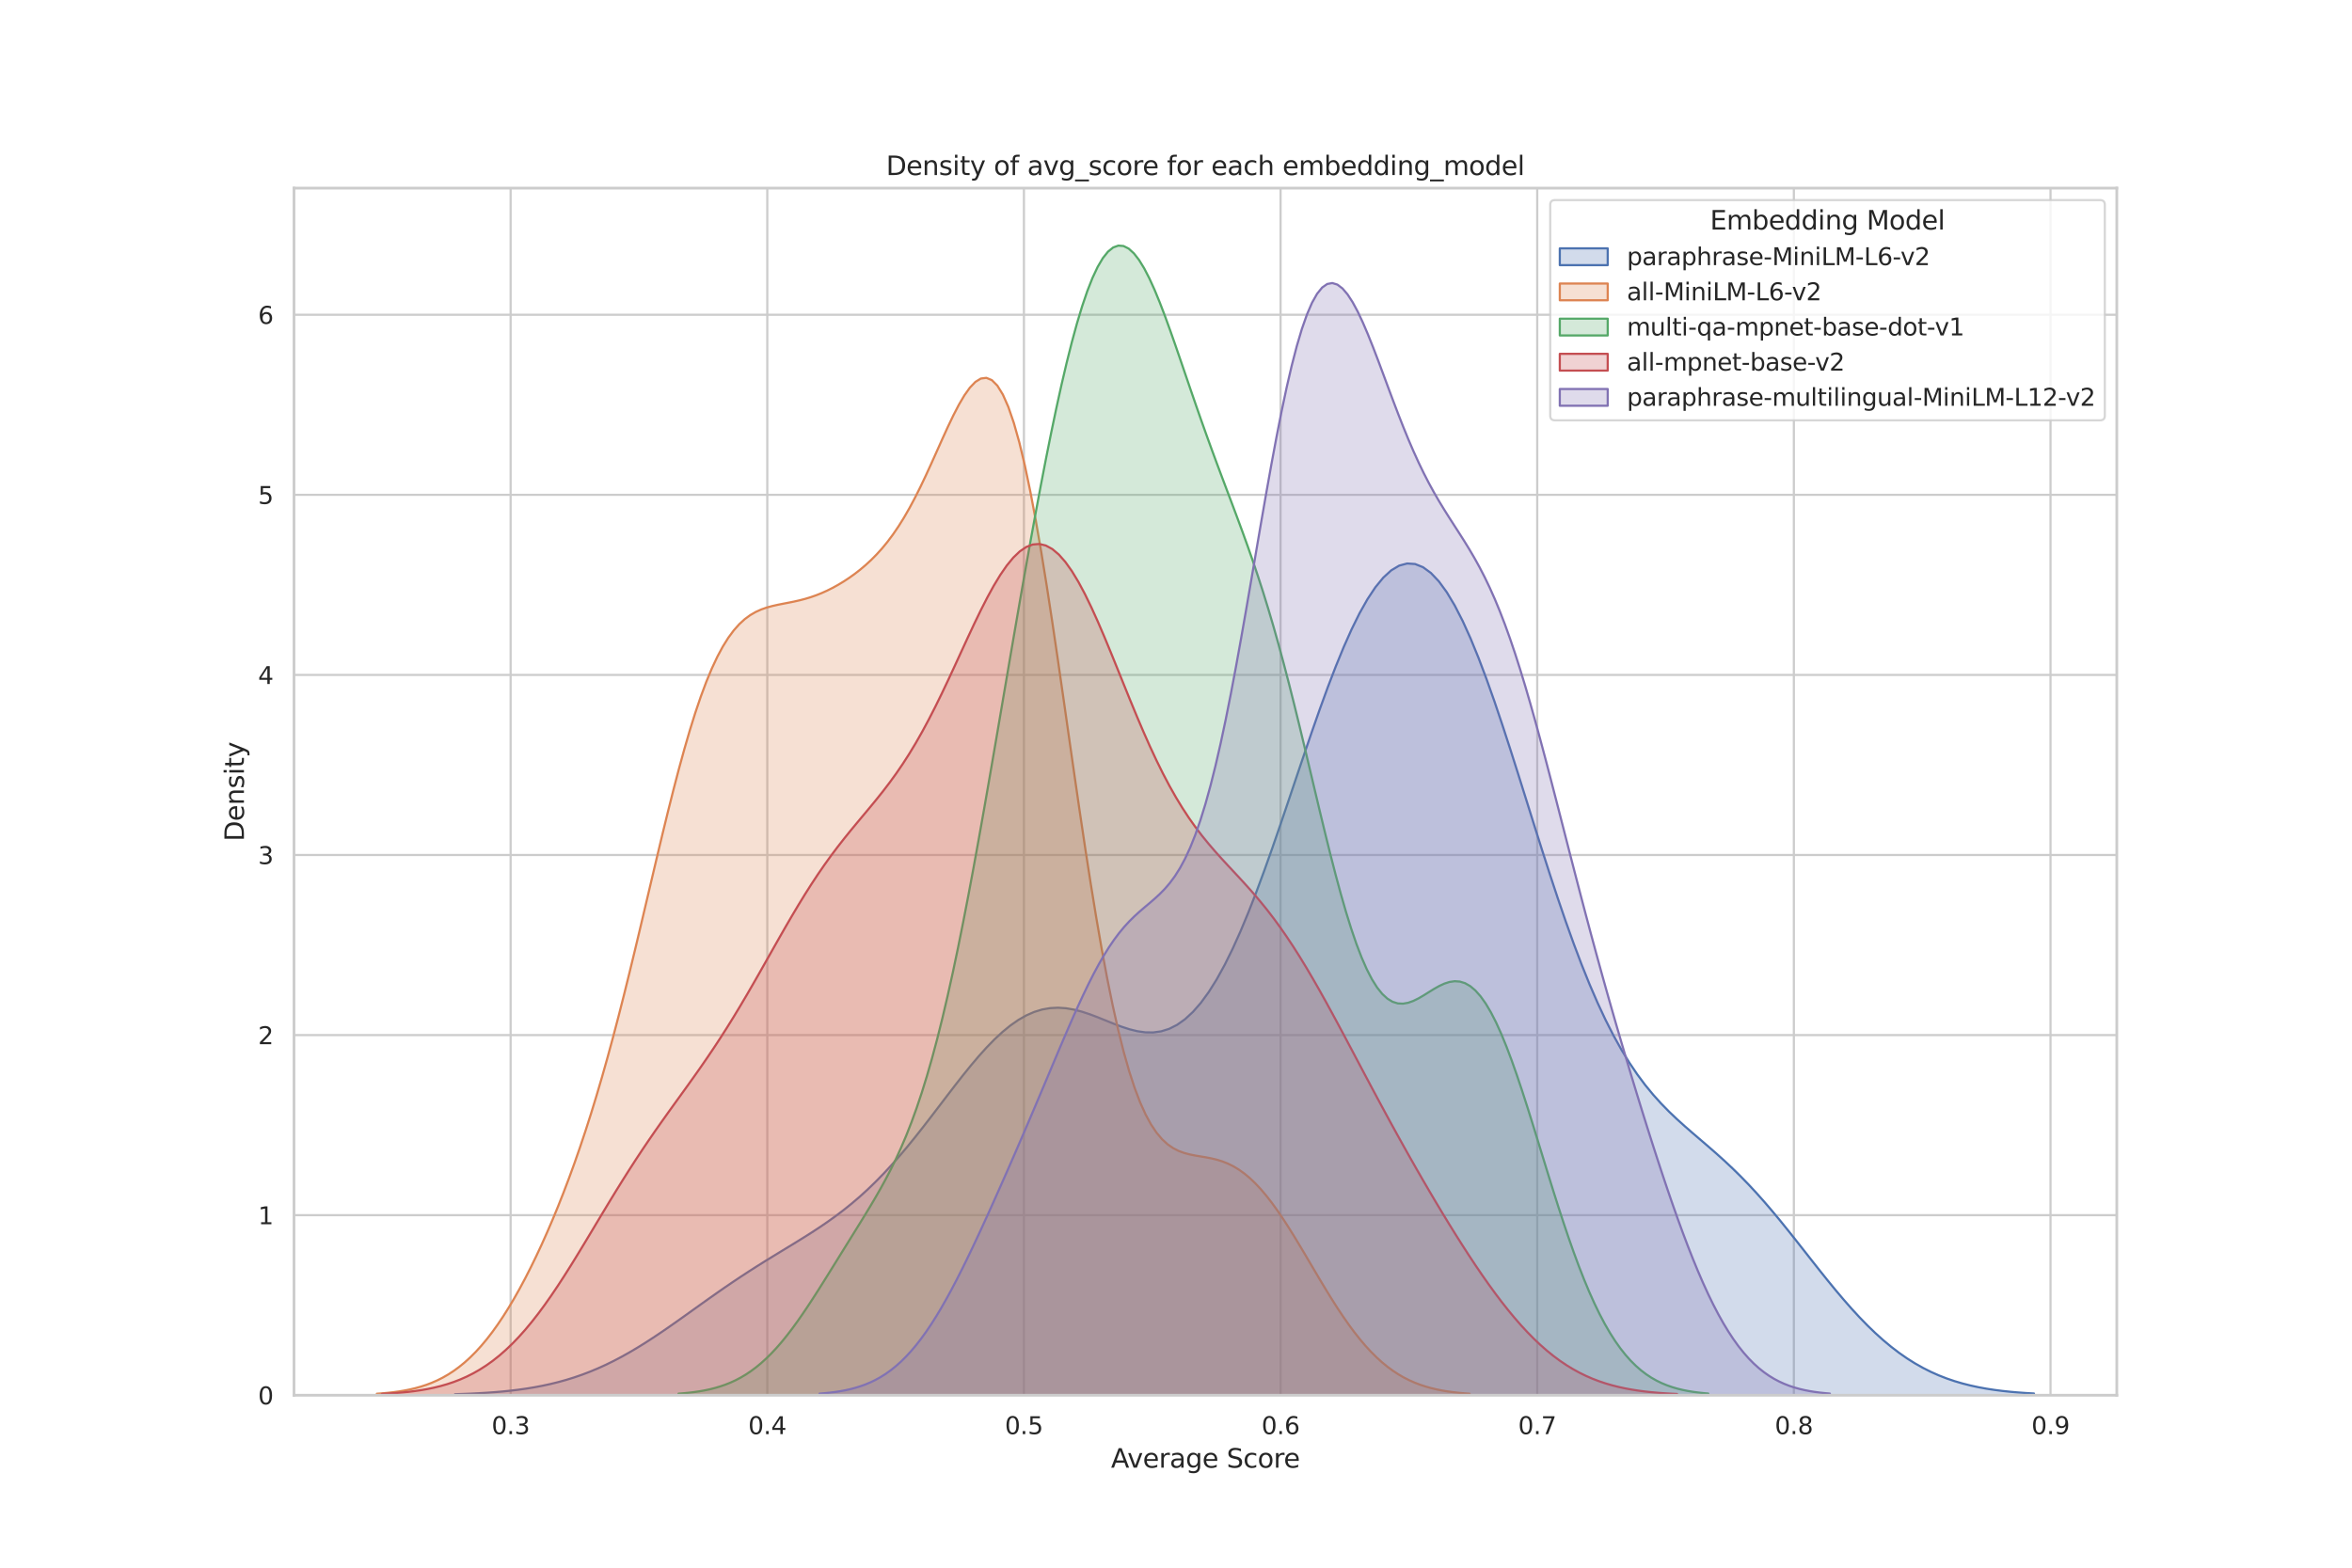 <?xml version="1.0" encoding="utf-8" standalone="no"?>
<!DOCTYPE svg PUBLIC "-//W3C//DTD SVG 1.1//EN"
  "http://www.w3.org/Graphics/SVG/1.1/DTD/svg11.dtd">
<svg xmlns:xlink="http://www.w3.org/1999/xlink" width="1080pt" height="720pt" viewBox="0 0 1080 720" xmlns="http://www.w3.org/2000/svg" version="1.1">
 <defs>
  <style type="text/css">*{stroke-linejoin: round; stroke-linecap: butt}</style>
 </defs>
 <g id="figure_1">
  <g id="patch_1">
   <path d="M 0 720 
L 1080 720 
L 1080 0 
L 0 0 
z
" style="fill: #ffffff"/>
  </g>
  <g id="axes_1">
   <g id="patch_2">
    <path d="M 135 640.8 
L 972 640.8 
L 972 86.4 
L 135 86.4 
z
" style="fill: #ffffff"/>
   </g>
   <g id="matplotlib.axis_1">
    <g id="xtick_1">
     <g id="line2d_1">
      <path d="M 234.475 640.8 
L 234.475 86.4 
" clip-path="url(#p65d291167b)" style="fill: none; stroke: #cccccc; stroke-linecap: round"/>
     </g>
     <g id="text_1">
      <!-- 0.3 -->
      <g style="fill: #262626" transform="translate(225.729 658.658) scale(0.11 -0.11)">
       <defs>
        <path id="DejaVuSans-30" d="M 2034 4250 
Q 1547 4250 1301 3770 
Q 1056 3291 1056 2328 
Q 1056 1369 1301 889 
Q 1547 409 2034 409 
Q 2525 409 2770 889 
Q 3016 1369 3016 2328 
Q 3016 3291 2770 3770 
Q 2525 4250 2034 4250 
z
M 2034 4750 
Q 2819 4750 3233 4129 
Q 3647 3509 3647 2328 
Q 3647 1150 3233 529 
Q 2819 -91 2034 -91 
Q 1250 -91 836 529 
Q 422 1150 422 2328 
Q 422 3509 836 4129 
Q 1250 4750 2034 4750 
z
" transform="scale(0.016)"/>
        <path id="DejaVuSans-2e" d="M 684 794 
L 1344 794 
L 1344 0 
L 684 0 
L 684 794 
z
" transform="scale(0.016)"/>
        <path id="DejaVuSans-33" d="M 2597 2516 
Q 3050 2419 3304 2112 
Q 3559 1806 3559 1356 
Q 3559 666 3084 287 
Q 2609 -91 1734 -91 
Q 1441 -91 1130 -33 
Q 819 25 488 141 
L 488 750 
Q 750 597 1062 519 
Q 1375 441 1716 441 
Q 2309 441 2620 675 
Q 2931 909 2931 1356 
Q 2931 1769 2642 2001 
Q 2353 2234 1838 2234 
L 1294 2234 
L 1294 2753 
L 1863 2753 
Q 2328 2753 2575 2939 
Q 2822 3125 2822 3475 
Q 2822 3834 2567 4026 
Q 2313 4219 1838 4219 
Q 1578 4219 1281 4162 
Q 984 4106 628 3988 
L 628 4550 
Q 988 4650 1302 4700 
Q 1616 4750 1894 4750 
Q 2613 4750 3031 4423 
Q 3450 4097 3450 3541 
Q 3450 3153 3228 2886 
Q 3006 2619 2597 2516 
z
" transform="scale(0.016)"/>
       </defs>
       <use xlink:href="#DejaVuSans-30"/>
       <use xlink:href="#DejaVuSans-2e" x="63.623"/>
       <use xlink:href="#DejaVuSans-33" x="95.41"/>
      </g>
     </g>
    </g>
    <g id="xtick_2">
     <g id="line2d_2">
      <path d="M 352.323 640.8 
L 352.323 86.4 
" clip-path="url(#p65d291167b)" style="fill: none; stroke: #cccccc; stroke-linecap: round"/>
     </g>
     <g id="text_2">
      <!-- 0.4 -->
      <g style="fill: #262626" transform="translate(343.577 658.658) scale(0.11 -0.11)">
       <defs>
        <path id="DejaVuSans-34" d="M 2419 4116 
L 825 1625 
L 2419 1625 
L 2419 4116 
z
M 2253 4666 
L 3047 4666 
L 3047 1625 
L 3713 1625 
L 3713 1100 
L 3047 1100 
L 3047 0 
L 2419 0 
L 2419 1100 
L 313 1100 
L 313 1709 
L 2253 4666 
z
" transform="scale(0.016)"/>
       </defs>
       <use xlink:href="#DejaVuSans-30"/>
       <use xlink:href="#DejaVuSans-2e" x="63.623"/>
       <use xlink:href="#DejaVuSans-34" x="95.41"/>
      </g>
     </g>
    </g>
    <g id="xtick_3">
     <g id="line2d_3">
      <path d="M 470.172 640.8 
L 470.172 86.4 
" clip-path="url(#p65d291167b)" style="fill: none; stroke: #cccccc; stroke-linecap: round"/>
     </g>
     <g id="text_3">
      <!-- 0.5 -->
      <g style="fill: #262626" transform="translate(461.425 658.658) scale(0.11 -0.11)">
       <defs>
        <path id="DejaVuSans-35" d="M 691 4666 
L 3169 4666 
L 3169 4134 
L 1269 4134 
L 1269 2991 
Q 1406 3038 1543 3061 
Q 1681 3084 1819 3084 
Q 2600 3084 3056 2656 
Q 3513 2228 3513 1497 
Q 3513 744 3044 326 
Q 2575 -91 1722 -91 
Q 1428 -91 1123 -41 
Q 819 9 494 109 
L 494 744 
Q 775 591 1075 516 
Q 1375 441 1709 441 
Q 2250 441 2565 725 
Q 2881 1009 2881 1497 
Q 2881 1984 2565 2268 
Q 2250 2553 1709 2553 
Q 1456 2553 1204 2497 
Q 953 2441 691 2322 
L 691 4666 
z
" transform="scale(0.016)"/>
       </defs>
       <use xlink:href="#DejaVuSans-30"/>
       <use xlink:href="#DejaVuSans-2e" x="63.623"/>
       <use xlink:href="#DejaVuSans-35" x="95.41"/>
      </g>
     </g>
    </g>
    <g id="xtick_4">
     <g id="line2d_4">
      <path d="M 588.02 640.8 
L 588.02 86.4 
" clip-path="url(#p65d291167b)" style="fill: none; stroke: #cccccc; stroke-linecap: round"/>
     </g>
     <g id="text_4">
      <!-- 0.6 -->
      <g style="fill: #262626" transform="translate(579.273 658.658) scale(0.11 -0.11)">
       <defs>
        <path id="DejaVuSans-36" d="M 2113 2584 
Q 1688 2584 1439 2293 
Q 1191 2003 1191 1497 
Q 1191 994 1439 701 
Q 1688 409 2113 409 
Q 2538 409 2786 701 
Q 3034 994 3034 1497 
Q 3034 2003 2786 2293 
Q 2538 2584 2113 2584 
z
M 3366 4563 
L 3366 3988 
Q 3128 4100 2886 4159 
Q 2644 4219 2406 4219 
Q 1781 4219 1451 3797 
Q 1122 3375 1075 2522 
Q 1259 2794 1537 2939 
Q 1816 3084 2150 3084 
Q 2853 3084 3261 2657 
Q 3669 2231 3669 1497 
Q 3669 778 3244 343 
Q 2819 -91 2113 -91 
Q 1303 -91 875 529 
Q 447 1150 447 2328 
Q 447 3434 972 4092 
Q 1497 4750 2381 4750 
Q 2619 4750 2861 4703 
Q 3103 4656 3366 4563 
z
" transform="scale(0.016)"/>
       </defs>
       <use xlink:href="#DejaVuSans-30"/>
       <use xlink:href="#DejaVuSans-2e" x="63.623"/>
       <use xlink:href="#DejaVuSans-36" x="95.41"/>
      </g>
     </g>
    </g>
    <g id="xtick_5">
     <g id="line2d_5">
      <path d="M 705.868 640.8 
L 705.868 86.4 
" clip-path="url(#p65d291167b)" style="fill: none; stroke: #cccccc; stroke-linecap: round"/>
     </g>
     <g id="text_5">
      <!-- 0.7 -->
      <g style="fill: #262626" transform="translate(697.121 658.658) scale(0.11 -0.11)">
       <defs>
        <path id="DejaVuSans-37" d="M 525 4666 
L 3525 4666 
L 3525 4397 
L 1831 0 
L 1172 0 
L 2766 4134 
L 525 4134 
L 525 4666 
z
" transform="scale(0.016)"/>
       </defs>
       <use xlink:href="#DejaVuSans-30"/>
       <use xlink:href="#DejaVuSans-2e" x="63.623"/>
       <use xlink:href="#DejaVuSans-37" x="95.41"/>
      </g>
     </g>
    </g>
    <g id="xtick_6">
     <g id="line2d_6">
      <path d="M 823.716 640.8 
L 823.716 86.4 
" clip-path="url(#p65d291167b)" style="fill: none; stroke: #cccccc; stroke-linecap: round"/>
     </g>
     <g id="text_6">
      <!-- 0.8 -->
      <g style="fill: #262626" transform="translate(814.97 658.658) scale(0.11 -0.11)">
       <defs>
        <path id="DejaVuSans-38" d="M 2034 2216 
Q 1584 2216 1326 1975 
Q 1069 1734 1069 1313 
Q 1069 891 1326 650 
Q 1584 409 2034 409 
Q 2484 409 2743 651 
Q 3003 894 3003 1313 
Q 3003 1734 2745 1975 
Q 2488 2216 2034 2216 
z
M 1403 2484 
Q 997 2584 770 2862 
Q 544 3141 544 3541 
Q 544 4100 942 4425 
Q 1341 4750 2034 4750 
Q 2731 4750 3128 4425 
Q 3525 4100 3525 3541 
Q 3525 3141 3298 2862 
Q 3072 2584 2669 2484 
Q 3125 2378 3379 2068 
Q 3634 1759 3634 1313 
Q 3634 634 3220 271 
Q 2806 -91 2034 -91 
Q 1263 -91 848 271 
Q 434 634 434 1313 
Q 434 1759 690 2068 
Q 947 2378 1403 2484 
z
M 1172 3481 
Q 1172 3119 1398 2916 
Q 1625 2713 2034 2713 
Q 2441 2713 2670 2916 
Q 2900 3119 2900 3481 
Q 2900 3844 2670 4047 
Q 2441 4250 2034 4250 
Q 1625 4250 1398 4047 
Q 1172 3844 1172 3481 
z
" transform="scale(0.016)"/>
       </defs>
       <use xlink:href="#DejaVuSans-30"/>
       <use xlink:href="#DejaVuSans-2e" x="63.623"/>
       <use xlink:href="#DejaVuSans-38" x="95.41"/>
      </g>
     </g>
    </g>
    <g id="xtick_7">
     <g id="line2d_7">
      <path d="M 941.565 640.8 
L 941.565 86.4 
" clip-path="url(#p65d291167b)" style="fill: none; stroke: #cccccc; stroke-linecap: round"/>
     </g>
     <g id="text_7">
      <!-- 0.9 -->
      <g style="fill: #262626" transform="translate(932.818 658.658) scale(0.11 -0.11)">
       <defs>
        <path id="DejaVuSans-39" d="M 703 97 
L 703 672 
Q 941 559 1184 500 
Q 1428 441 1663 441 
Q 2288 441 2617 861 
Q 2947 1281 2994 2138 
Q 2813 1869 2534 1725 
Q 2256 1581 1919 1581 
Q 1219 1581 811 2004 
Q 403 2428 403 3163 
Q 403 3881 828 4315 
Q 1253 4750 1959 4750 
Q 2769 4750 3195 4129 
Q 3622 3509 3622 2328 
Q 3622 1225 3098 567 
Q 2575 -91 1691 -91 
Q 1453 -91 1209 -44 
Q 966 3 703 97 
z
M 1959 2075 
Q 2384 2075 2632 2365 
Q 2881 2656 2881 3163 
Q 2881 3666 2632 3958 
Q 2384 4250 1959 4250 
Q 1534 4250 1286 3958 
Q 1038 3666 1038 3163 
Q 1038 2656 1286 2365 
Q 1534 2075 1959 2075 
z
" transform="scale(0.016)"/>
       </defs>
       <use xlink:href="#DejaVuSans-30"/>
       <use xlink:href="#DejaVuSans-2e" x="63.623"/>
       <use xlink:href="#DejaVuSans-39" x="95.41"/>
      </g>
     </g>
    </g>
    <g id="text_8">
     <!-- Average Score -->
     <g style="fill: #262626" transform="translate(510.151 674.064) scale(0.12 -0.12)">
      <defs>
       <path id="DejaVuSans-41" d="M 2188 4044 
L 1331 1722 
L 3047 1722 
L 2188 4044 
z
M 1831 4666 
L 2547 4666 
L 4325 0 
L 3669 0 
L 3244 1197 
L 1141 1197 
L 716 0 
L 50 0 
L 1831 4666 
z
" transform="scale(0.016)"/>
       <path id="DejaVuSans-76" d="M 191 3500 
L 800 3500 
L 1894 563 
L 2988 3500 
L 3597 3500 
L 2284 0 
L 1503 0 
L 191 3500 
z
" transform="scale(0.016)"/>
       <path id="DejaVuSans-65" d="M 3597 1894 
L 3597 1613 
L 953 1613 
Q 991 1019 1311 708 
Q 1631 397 2203 397 
Q 2534 397 2845 478 
Q 3156 559 3463 722 
L 3463 178 
Q 3153 47 2828 -22 
Q 2503 -91 2169 -91 
Q 1331 -91 842 396 
Q 353 884 353 1716 
Q 353 2575 817 3079 
Q 1281 3584 2069 3584 
Q 2775 3584 3186 3129 
Q 3597 2675 3597 1894 
z
M 3022 2063 
Q 3016 2534 2758 2815 
Q 2500 3097 2075 3097 
Q 1594 3097 1305 2825 
Q 1016 2553 972 2059 
L 3022 2063 
z
" transform="scale(0.016)"/>
       <path id="DejaVuSans-72" d="M 2631 2963 
Q 2534 3019 2420 3045 
Q 2306 3072 2169 3072 
Q 1681 3072 1420 2755 
Q 1159 2438 1159 1844 
L 1159 0 
L 581 0 
L 581 3500 
L 1159 3500 
L 1159 2956 
Q 1341 3275 1631 3429 
Q 1922 3584 2338 3584 
Q 2397 3584 2469 3576 
Q 2541 3569 2628 3553 
L 2631 2963 
z
" transform="scale(0.016)"/>
       <path id="DejaVuSans-61" d="M 2194 1759 
Q 1497 1759 1228 1600 
Q 959 1441 959 1056 
Q 959 750 1161 570 
Q 1363 391 1709 391 
Q 2188 391 2477 730 
Q 2766 1069 2766 1631 
L 2766 1759 
L 2194 1759 
z
M 3341 1997 
L 3341 0 
L 2766 0 
L 2766 531 
Q 2569 213 2275 61 
Q 1981 -91 1556 -91 
Q 1019 -91 701 211 
Q 384 513 384 1019 
Q 384 1609 779 1909 
Q 1175 2209 1959 2209 
L 2766 2209 
L 2766 2266 
Q 2766 2663 2505 2880 
Q 2244 3097 1772 3097 
Q 1472 3097 1187 3025 
Q 903 2953 641 2809 
L 641 3341 
Q 956 3463 1253 3523 
Q 1550 3584 1831 3584 
Q 2591 3584 2966 3190 
Q 3341 2797 3341 1997 
z
" transform="scale(0.016)"/>
       <path id="DejaVuSans-67" d="M 2906 1791 
Q 2906 2416 2648 2759 
Q 2391 3103 1925 3103 
Q 1463 3103 1205 2759 
Q 947 2416 947 1791 
Q 947 1169 1205 825 
Q 1463 481 1925 481 
Q 2391 481 2648 825 
Q 2906 1169 2906 1791 
z
M 3481 434 
Q 3481 -459 3084 -895 
Q 2688 -1331 1869 -1331 
Q 1566 -1331 1297 -1286 
Q 1028 -1241 775 -1147 
L 775 -588 
Q 1028 -725 1275 -790 
Q 1522 -856 1778 -856 
Q 2344 -856 2625 -561 
Q 2906 -266 2906 331 
L 2906 616 
Q 2728 306 2450 153 
Q 2172 0 1784 0 
Q 1141 0 747 490 
Q 353 981 353 1791 
Q 353 2603 747 3093 
Q 1141 3584 1784 3584 
Q 2172 3584 2450 3431 
Q 2728 3278 2906 2969 
L 2906 3500 
L 3481 3500 
L 3481 434 
z
" transform="scale(0.016)"/>
       <path id="DejaVuSans-20" transform="scale(0.016)"/>
       <path id="DejaVuSans-53" d="M 3425 4513 
L 3425 3897 
Q 3066 4069 2747 4153 
Q 2428 4238 2131 4238 
Q 1616 4238 1336 4038 
Q 1056 3838 1056 3469 
Q 1056 3159 1242 3001 
Q 1428 2844 1947 2747 
L 2328 2669 
Q 3034 2534 3370 2195 
Q 3706 1856 3706 1288 
Q 3706 609 3251 259 
Q 2797 -91 1919 -91 
Q 1588 -91 1214 -16 
Q 841 59 441 206 
L 441 856 
Q 825 641 1194 531 
Q 1563 422 1919 422 
Q 2459 422 2753 634 
Q 3047 847 3047 1241 
Q 3047 1584 2836 1778 
Q 2625 1972 2144 2069 
L 1759 2144 
Q 1053 2284 737 2584 
Q 422 2884 422 3419 
Q 422 4038 858 4394 
Q 1294 4750 2059 4750 
Q 2388 4750 2728 4690 
Q 3069 4631 3425 4513 
z
" transform="scale(0.016)"/>
       <path id="DejaVuSans-63" d="M 3122 3366 
L 3122 2828 
Q 2878 2963 2633 3030 
Q 2388 3097 2138 3097 
Q 1578 3097 1268 2742 
Q 959 2388 959 1747 
Q 959 1106 1268 751 
Q 1578 397 2138 397 
Q 2388 397 2633 464 
Q 2878 531 3122 666 
L 3122 134 
Q 2881 22 2623 -34 
Q 2366 -91 2075 -91 
Q 1284 -91 818 406 
Q 353 903 353 1747 
Q 353 2603 823 3093 
Q 1294 3584 2113 3584 
Q 2378 3584 2631 3529 
Q 2884 3475 3122 3366 
z
" transform="scale(0.016)"/>
       <path id="DejaVuSans-6f" d="M 1959 3097 
Q 1497 3097 1228 2736 
Q 959 2375 959 1747 
Q 959 1119 1226 758 
Q 1494 397 1959 397 
Q 2419 397 2687 759 
Q 2956 1122 2956 1747 
Q 2956 2369 2687 2733 
Q 2419 3097 1959 3097 
z
M 1959 3584 
Q 2709 3584 3137 3096 
Q 3566 2609 3566 1747 
Q 3566 888 3137 398 
Q 2709 -91 1959 -91 
Q 1206 -91 779 398 
Q 353 888 353 1747 
Q 353 2609 779 3096 
Q 1206 3584 1959 3584 
z
" transform="scale(0.016)"/>
      </defs>
      <use xlink:href="#DejaVuSans-41"/>
      <use xlink:href="#DejaVuSans-76" x="62.533"/>
      <use xlink:href="#DejaVuSans-65" x="121.713"/>
      <use xlink:href="#DejaVuSans-72" x="183.236"/>
      <use xlink:href="#DejaVuSans-61" x="224.35"/>
      <use xlink:href="#DejaVuSans-67" x="285.629"/>
      <use xlink:href="#DejaVuSans-65" x="349.105"/>
      <use xlink:href="#DejaVuSans-20" x="410.629"/>
      <use xlink:href="#DejaVuSans-53" x="442.416"/>
      <use xlink:href="#DejaVuSans-63" x="505.893"/>
      <use xlink:href="#DejaVuSans-6f" x="560.873"/>
      <use xlink:href="#DejaVuSans-72" x="622.055"/>
      <use xlink:href="#DejaVuSans-65" x="660.918"/>
     </g>
    </g>
   </g>
   <g id="matplotlib.axis_2">
    <g id="ytick_1">
     <g id="line2d_8">
      <path d="M 135 640.8 
L 972 640.8 
" clip-path="url(#p65d291167b)" style="fill: none; stroke: #cccccc; stroke-linecap: round"/>
     </g>
     <g id="text_9">
      <!-- 0 -->
      <g style="fill: #262626" transform="translate(118.501 644.979) scale(0.11 -0.11)">
       <use xlink:href="#DejaVuSans-30"/>
      </g>
     </g>
    </g>
    <g id="ytick_2">
     <g id="line2d_9">
      <path d="M 135 558.093 
L 972 558.093 
" clip-path="url(#p65d291167b)" style="fill: none; stroke: #cccccc; stroke-linecap: round"/>
     </g>
     <g id="text_10">
      <!-- 1 -->
      <g style="fill: #262626" transform="translate(118.501 562.272) scale(0.11 -0.11)">
       <defs>
        <path id="DejaVuSans-31" d="M 794 531 
L 1825 531 
L 1825 4091 
L 703 3866 
L 703 4441 
L 1819 4666 
L 2450 4666 
L 2450 531 
L 3481 531 
L 3481 0 
L 794 0 
L 794 531 
z
" transform="scale(0.016)"/>
       </defs>
       <use xlink:href="#DejaVuSans-31"/>
      </g>
     </g>
    </g>
    <g id="ytick_3">
     <g id="line2d_10">
      <path d="M 135 475.385 
L 972 475.385 
" clip-path="url(#p65d291167b)" style="fill: none; stroke: #cccccc; stroke-linecap: round"/>
     </g>
     <g id="text_11">
      <!-- 2 -->
      <g style="fill: #262626" transform="translate(118.501 479.564) scale(0.11 -0.11)">
       <defs>
        <path id="DejaVuSans-32" d="M 1228 531 
L 3431 531 
L 3431 0 
L 469 0 
L 469 531 
Q 828 903 1448 1529 
Q 2069 2156 2228 2338 
Q 2531 2678 2651 2914 
Q 2772 3150 2772 3378 
Q 2772 3750 2511 3984 
Q 2250 4219 1831 4219 
Q 1534 4219 1204 4116 
Q 875 4013 500 3803 
L 500 4441 
Q 881 4594 1212 4672 
Q 1544 4750 1819 4750 
Q 2544 4750 2975 4387 
Q 3406 4025 3406 3419 
Q 3406 3131 3298 2873 
Q 3191 2616 2906 2266 
Q 2828 2175 2409 1742 
Q 1991 1309 1228 531 
z
" transform="scale(0.016)"/>
       </defs>
       <use xlink:href="#DejaVuSans-32"/>
      </g>
     </g>
    </g>
    <g id="ytick_4">
     <g id="line2d_11">
      <path d="M 135 392.678 
L 972 392.678 
" clip-path="url(#p65d291167b)" style="fill: none; stroke: #cccccc; stroke-linecap: round"/>
     </g>
     <g id="text_12">
      <!-- 3 -->
      <g style="fill: #262626" transform="translate(118.501 396.857) scale(0.11 -0.11)">
       <use xlink:href="#DejaVuSans-33"/>
      </g>
     </g>
    </g>
    <g id="ytick_5">
     <g id="line2d_12">
      <path d="M 135 309.97 
L 972 309.97 
" clip-path="url(#p65d291167b)" style="fill: none; stroke: #cccccc; stroke-linecap: round"/>
     </g>
     <g id="text_13">
      <!-- 4 -->
      <g style="fill: #262626" transform="translate(118.501 314.149) scale(0.11 -0.11)">
       <use xlink:href="#DejaVuSans-34"/>
      </g>
     </g>
    </g>
    <g id="ytick_6">
     <g id="line2d_13">
      <path d="M 135 227.263 
L 972 227.263 
" clip-path="url(#p65d291167b)" style="fill: none; stroke: #cccccc; stroke-linecap: round"/>
     </g>
     <g id="text_14">
      <!-- 5 -->
      <g style="fill: #262626" transform="translate(118.501 231.442) scale(0.11 -0.11)">
       <use xlink:href="#DejaVuSans-35"/>
      </g>
     </g>
    </g>
    <g id="ytick_7">
     <g id="line2d_14">
      <path d="M 135 144.555 
L 972 144.555 
" clip-path="url(#p65d291167b)" style="fill: none; stroke: #cccccc; stroke-linecap: round"/>
     </g>
     <g id="text_15">
      <!-- 6 -->
      <g style="fill: #262626" transform="translate(118.501 148.734) scale(0.11 -0.11)">
       <use xlink:href="#DejaVuSans-36"/>
      </g>
     </g>
    </g>
    <g id="text_16">
     <!-- Density -->
     <g style="fill: #262626" transform="translate(112.006 386.41) rotate(-90) scale(0.12 -0.12)">
      <defs>
       <path id="DejaVuSans-44" d="M 1259 4147 
L 1259 519 
L 2022 519 
Q 2988 519 3436 956 
Q 3884 1394 3884 2338 
Q 3884 3275 3436 3711 
Q 2988 4147 2022 4147 
L 1259 4147 
z
M 628 4666 
L 1925 4666 
Q 3281 4666 3915 4102 
Q 4550 3538 4550 2338 
Q 4550 1131 3912 565 
Q 3275 0 1925 0 
L 628 0 
L 628 4666 
z
" transform="scale(0.016)"/>
       <path id="DejaVuSans-6e" d="M 3513 2113 
L 3513 0 
L 2938 0 
L 2938 2094 
Q 2938 2591 2744 2837 
Q 2550 3084 2163 3084 
Q 1697 3084 1428 2787 
Q 1159 2491 1159 1978 
L 1159 0 
L 581 0 
L 581 3500 
L 1159 3500 
L 1159 2956 
Q 1366 3272 1645 3428 
Q 1925 3584 2291 3584 
Q 2894 3584 3203 3211 
Q 3513 2838 3513 2113 
z
" transform="scale(0.016)"/>
       <path id="DejaVuSans-73" d="M 2834 3397 
L 2834 2853 
Q 2591 2978 2328 3040 
Q 2066 3103 1784 3103 
Q 1356 3103 1142 2972 
Q 928 2841 928 2578 
Q 928 2378 1081 2264 
Q 1234 2150 1697 2047 
L 1894 2003 
Q 2506 1872 2764 1633 
Q 3022 1394 3022 966 
Q 3022 478 2636 193 
Q 2250 -91 1575 -91 
Q 1294 -91 989 -36 
Q 684 19 347 128 
L 347 722 
Q 666 556 975 473 
Q 1284 391 1588 391 
Q 1994 391 2212 530 
Q 2431 669 2431 922 
Q 2431 1156 2273 1281 
Q 2116 1406 1581 1522 
L 1381 1569 
Q 847 1681 609 1914 
Q 372 2147 372 2553 
Q 372 3047 722 3315 
Q 1072 3584 1716 3584 
Q 2034 3584 2315 3537 
Q 2597 3491 2834 3397 
z
" transform="scale(0.016)"/>
       <path id="DejaVuSans-69" d="M 603 3500 
L 1178 3500 
L 1178 0 
L 603 0 
L 603 3500 
z
M 603 4863 
L 1178 4863 
L 1178 4134 
L 603 4134 
L 603 4863 
z
" transform="scale(0.016)"/>
       <path id="DejaVuSans-74" d="M 1172 4494 
L 1172 3500 
L 2356 3500 
L 2356 3053 
L 1172 3053 
L 1172 1153 
Q 1172 725 1289 603 
Q 1406 481 1766 481 
L 2356 481 
L 2356 0 
L 1766 0 
Q 1100 0 847 248 
Q 594 497 594 1153 
L 594 3053 
L 172 3053 
L 172 3500 
L 594 3500 
L 594 4494 
L 1172 4494 
z
" transform="scale(0.016)"/>
       <path id="DejaVuSans-79" d="M 2059 -325 
Q 1816 -950 1584 -1140 
Q 1353 -1331 966 -1331 
L 506 -1331 
L 506 -850 
L 844 -850 
Q 1081 -850 1212 -737 
Q 1344 -625 1503 -206 
L 1606 56 
L 191 3500 
L 800 3500 
L 1894 763 
L 2988 3500 
L 3597 3500 
L 2059 -325 
z
" transform="scale(0.016)"/>
      </defs>
      <use xlink:href="#DejaVuSans-44"/>
      <use xlink:href="#DejaVuSans-65" x="77.002"/>
      <use xlink:href="#DejaVuSans-6e" x="138.525"/>
      <use xlink:href="#DejaVuSans-73" x="201.904"/>
      <use xlink:href="#DejaVuSans-69" x="254.004"/>
      <use xlink:href="#DejaVuSans-74" x="281.787"/>
      <use xlink:href="#DejaVuSans-79" x="320.996"/>
     </g>
    </g>
   </g>
   <g id="PolyCollection_1">
    <defs>
     <path id="mcc4b27a540" d="M 208.94 -79.668 
L 208.94 -79.2 
L 212.583 -79.2 
L 216.226 -79.2 
L 219.87 -79.2 
L 223.513 -79.2 
L 227.156 -79.2 
L 230.799 -79.2 
L 234.443 -79.2 
L 238.086 -79.2 
L 241.729 -79.2 
L 245.373 -79.2 
L 249.016 -79.2 
L 252.659 -79.2 
L 256.302 -79.2 
L 259.946 -79.2 
L 263.589 -79.2 
L 267.232 -79.2 
L 270.876 -79.2 
L 274.519 -79.2 
L 278.162 -79.2 
L 281.805 -79.2 
L 285.449 -79.2 
L 289.092 -79.2 
L 292.735 -79.2 
L 296.379 -79.2 
L 300.022 -79.2 
L 303.665 -79.2 
L 307.309 -79.2 
L 310.952 -79.2 
L 314.595 -79.2 
L 318.238 -79.2 
L 321.882 -79.2 
L 325.525 -79.2 
L 329.168 -79.2 
L 332.812 -79.2 
L 336.455 -79.2 
L 340.098 -79.2 
L 343.741 -79.2 
L 347.385 -79.2 
L 351.028 -79.2 
L 354.671 -79.2 
L 358.315 -79.2 
L 361.958 -79.2 
L 365.601 -79.2 
L 369.244 -79.2 
L 372.888 -79.2 
L 376.531 -79.2 
L 380.174 -79.2 
L 383.818 -79.2 
L 387.461 -79.2 
L 391.104 -79.2 
L 394.748 -79.2 
L 398.391 -79.2 
L 402.034 -79.2 
L 405.677 -79.2 
L 409.321 -79.2 
L 412.964 -79.2 
L 416.607 -79.2 
L 420.251 -79.2 
L 423.894 -79.2 
L 427.537 -79.2 
L 431.18 -79.2 
L 434.824 -79.2 
L 438.467 -79.2 
L 442.11 -79.2 
L 445.754 -79.2 
L 449.397 -79.2 
L 453.04 -79.2 
L 456.683 -79.2 
L 460.327 -79.2 
L 463.97 -79.2 
L 467.613 -79.2 
L 471.257 -79.2 
L 474.9 -79.2 
L 478.543 -79.2 
L 482.186 -79.2 
L 485.83 -79.2 
L 489.473 -79.2 
L 493.116 -79.2 
L 496.76 -79.2 
L 500.403 -79.2 
L 504.046 -79.2 
L 507.69 -79.2 
L 511.333 -79.2 
L 514.976 -79.2 
L 518.619 -79.2 
L 522.263 -79.2 
L 525.906 -79.2 
L 529.549 -79.2 
L 533.193 -79.2 
L 536.836 -79.2 
L 540.479 -79.2 
L 544.122 -79.2 
L 547.766 -79.2 
L 551.409 -79.2 
L 555.052 -79.2 
L 558.696 -79.2 
L 562.339 -79.2 
L 565.982 -79.2 
L 569.625 -79.2 
L 573.269 -79.2 
L 576.912 -79.2 
L 580.555 -79.2 
L 584.199 -79.2 
L 587.842 -79.2 
L 591.485 -79.2 
L 595.129 -79.2 
L 598.772 -79.2 
L 602.415 -79.2 
L 606.058 -79.2 
L 609.702 -79.2 
L 613.345 -79.2 
L 616.988 -79.2 
L 620.632 -79.2 
L 624.275 -79.2 
L 627.918 -79.2 
L 631.561 -79.2 
L 635.205 -79.2 
L 638.848 -79.2 
L 642.491 -79.2 
L 646.135 -79.2 
L 649.778 -79.2 
L 653.421 -79.2 
L 657.064 -79.2 
L 660.708 -79.2 
L 664.351 -79.2 
L 667.994 -79.2 
L 671.638 -79.2 
L 675.281 -79.2 
L 678.924 -79.2 
L 682.567 -79.2 
L 686.211 -79.2 
L 689.854 -79.2 
L 693.497 -79.2 
L 697.141 -79.2 
L 700.784 -79.2 
L 704.427 -79.2 
L 708.071 -79.2 
L 711.714 -79.2 
L 715.357 -79.2 
L 719 -79.2 
L 722.644 -79.2 
L 726.287 -79.2 
L 729.93 -79.2 
L 733.574 -79.2 
L 737.217 -79.2 
L 740.86 -79.2 
L 744.503 -79.2 
L 748.147 -79.2 
L 751.79 -79.2 
L 755.433 -79.2 
L 759.077 -79.2 
L 762.72 -79.2 
L 766.363 -79.2 
L 770.006 -79.2 
L 773.65 -79.2 
L 777.293 -79.2 
L 780.936 -79.2 
L 784.58 -79.2 
L 788.223 -79.2 
L 791.866 -79.2 
L 795.509 -79.2 
L 799.153 -79.2 
L 802.796 -79.2 
L 806.439 -79.2 
L 810.083 -79.2 
L 813.726 -79.2 
L 817.369 -79.2 
L 821.013 -79.2 
L 824.656 -79.2 
L 828.299 -79.2 
L 831.942 -79.2 
L 835.586 -79.2 
L 839.229 -79.2 
L 842.872 -79.2 
L 846.516 -79.2 
L 850.159 -79.2 
L 853.802 -79.2 
L 857.445 -79.2 
L 861.089 -79.2 
L 864.732 -79.2 
L 868.375 -79.2 
L 872.019 -79.2 
L 875.662 -79.2 
L 879.305 -79.2 
L 882.948 -79.2 
L 886.592 -79.2 
L 890.235 -79.2 
L 893.878 -79.2 
L 897.522 -79.2 
L 901.165 -79.2 
L 904.808 -79.2 
L 908.452 -79.2 
L 912.095 -79.2 
L 915.738 -79.2 
L 919.381 -79.2 
L 923.025 -79.2 
L 926.668 -79.2 
L 930.311 -79.2 
L 933.955 -79.2 
L 933.955 -80.001 
L 933.955 -80.001 
L 930.311 -80.215 
L 926.668 -80.477 
L 923.025 -80.798 
L 919.381 -81.188 
L 915.738 -81.657 
L 912.095 -82.218 
L 908.452 -82.885 
L 904.808 -83.672 
L 901.165 -84.595 
L 897.522 -85.669 
L 893.878 -86.909 
L 890.235 -88.333 
L 886.592 -89.955 
L 882.948 -91.789 
L 879.305 -93.848 
L 875.662 -96.143 
L 872.019 -98.681 
L 868.375 -101.468 
L 864.732 -104.504 
L 861.089 -107.788 
L 857.445 -111.311 
L 853.802 -115.062 
L 850.159 -119.024 
L 846.516 -123.175 
L 842.872 -127.49 
L 839.229 -131.939 
L 835.586 -136.488 
L 831.942 -141.102 
L 828.299 -145.744 
L 824.656 -150.375 
L 821.013 -154.958 
L 817.369 -159.46 
L 813.726 -163.849 
L 810.083 -168.099 
L 806.439 -172.19 
L 802.796 -176.109 
L 799.153 -179.852 
L 795.509 -183.425 
L 791.866 -186.841 
L 788.223 -190.124 
L 784.58 -193.308 
L 780.936 -196.436 
L 777.293 -199.558 
L 773.65 -202.732 
L 770.006 -206.021 
L 766.363 -209.493 
L 762.72 -213.218 
L 759.077 -217.264 
L 755.433 -221.699 
L 751.79 -226.586 
L 748.147 -231.98 
L 744.503 -237.932 
L 740.86 -244.477 
L 737.217 -251.642 
L 733.574 -259.439 
L 729.93 -267.866 
L 726.287 -276.907 
L 722.644 -286.529 
L 719 -296.685 
L 715.357 -307.312 
L 711.714 -318.334 
L 708.071 -329.661 
L 704.427 -341.194 
L 700.784 -352.823 
L 697.141 -364.43 
L 693.497 -375.893 
L 689.854 -387.089 
L 686.211 -397.891 
L 682.567 -408.176 
L 678.924 -417.828 
L 675.281 -426.732 
L 671.638 -434.787 
L 667.994 -441.899 
L 664.351 -447.988 
L 660.708 -452.985 
L 657.064 -456.837 
L 653.421 -459.504 
L 649.778 -460.962 
L 646.135 -461.201 
L 642.491 -460.228 
L 638.848 -458.061 
L 635.205 -454.736 
L 631.561 -450.298 
L 627.918 -444.808 
L 624.275 -438.335 
L 620.632 -430.962 
L 616.988 -422.778 
L 613.345 -413.881 
L 609.702 -404.377 
L 606.058 -394.375 
L 602.415 -383.99 
L 598.772 -373.339 
L 595.129 -362.54 
L 591.485 -351.712 
L 587.842 -340.97 
L 584.199 -330.427 
L 580.555 -320.19 
L 576.912 -310.361 
L 573.269 -301.032 
L 569.625 -292.287 
L 565.982 -284.199 
L 562.339 -276.827 
L 558.696 -270.22 
L 555.052 -264.41 
L 551.409 -259.417 
L 547.766 -255.244 
L 544.122 -251.881 
L 540.479 -249.303 
L 536.836 -247.47 
L 533.193 -246.331 
L 529.549 -245.821 
L 525.906 -245.867 
L 522.263 -246.384 
L 518.619 -247.284 
L 514.976 -248.472 
L 511.333 -249.851 
L 507.69 -251.323 
L 504.046 -252.793 
L 500.403 -254.171 
L 496.76 -255.371 
L 493.116 -256.316 
L 489.473 -256.938 
L 485.83 -257.181 
L 482.186 -257 
L 478.543 -256.362 
L 474.9 -255.247 
L 471.257 -253.648 
L 467.613 -251.57 
L 463.97 -249.029 
L 460.327 -246.05 
L 456.683 -242.67 
L 453.04 -238.93 
L 449.397 -234.88 
L 445.754 -230.572 
L 442.11 -226.062 
L 438.467 -221.407 
L 434.824 -216.66 
L 431.18 -211.877 
L 427.537 -207.107 
L 423.894 -202.396 
L 420.251 -197.784 
L 416.607 -193.306 
L 412.964 -188.991 
L 409.321 -184.858 
L 405.677 -180.925 
L 402.034 -177.198 
L 398.391 -173.681 
L 394.748 -170.369 
L 391.104 -167.255 
L 387.461 -164.325 
L 383.818 -161.562 
L 380.174 -158.947 
L 376.531 -156.457 
L 372.888 -154.068 
L 369.244 -151.758 
L 365.601 -149.502 
L 361.958 -147.277 
L 358.315 -145.063 
L 354.671 -142.84 
L 351.028 -140.594 
L 347.385 -138.311 
L 343.741 -135.982 
L 340.098 -133.603 
L 336.455 -131.17 
L 332.812 -128.686 
L 329.168 -126.156 
L 325.525 -123.589 
L 321.882 -120.995 
L 318.238 -118.388 
L 314.595 -115.782 
L 310.952 -113.194 
L 307.309 -110.64 
L 303.665 -108.135 
L 300.022 -105.697 
L 296.379 -103.34 
L 292.735 -101.078 
L 289.092 -98.922 
L 285.449 -96.883 
L 281.805 -94.967 
L 278.162 -93.181 
L 274.519 -91.527 
L 270.876 -90.007 
L 267.232 -88.621 
L 263.589 -87.365 
L 259.946 -86.235 
L 256.302 -85.226 
L 252.659 -84.332 
L 249.016 -83.544 
L 245.373 -82.856 
L 241.729 -82.258 
L 238.086 -81.743 
L 234.443 -81.302 
L 230.799 -80.927 
L 227.156 -80.61 
L 223.513 -80.344 
L 219.87 -80.123 
L 216.226 -79.94 
L 212.583 -79.79 
L 208.94 -79.668 
z
" style="stroke: #4c72b0"/>
    </defs>
    <g clip-path="url(#p65d291167b)">
     <use xlink:href="#mcc4b27a540" x="0" y="720" style="fill: #4c72b0; fill-opacity: 0.25; stroke: #4c72b0"/>
    </g>
   </g>
   <g id="PolyCollection_2">
    <defs>
     <path id="m0524a1948f" d="M 173.045 -79.894 
L 173.045 -79.2 
L 175.567 -79.2 
L 178.088 -79.2 
L 180.61 -79.2 
L 183.131 -79.2 
L 185.653 -79.2 
L 188.174 -79.2 
L 190.696 -79.2 
L 193.217 -79.2 
L 195.738 -79.2 
L 198.26 -79.2 
L 200.781 -79.2 
L 203.303 -79.2 
L 205.824 -79.2 
L 208.346 -79.2 
L 210.867 -79.2 
L 213.389 -79.2 
L 215.91 -79.2 
L 218.431 -79.2 
L 220.953 -79.2 
L 223.474 -79.2 
L 225.996 -79.2 
L 228.517 -79.2 
L 231.039 -79.2 
L 233.56 -79.2 
L 236.082 -79.2 
L 238.603 -79.2 
L 241.124 -79.2 
L 243.646 -79.2 
L 246.167 -79.2 
L 248.689 -79.2 
L 251.21 -79.2 
L 253.732 -79.2 
L 256.253 -79.2 
L 258.775 -79.2 
L 261.296 -79.2 
L 263.817 -79.2 
L 266.339 -79.2 
L 268.86 -79.2 
L 271.382 -79.2 
L 273.903 -79.2 
L 276.425 -79.2 
L 278.946 -79.2 
L 281.468 -79.2 
L 283.989 -79.2 
L 286.51 -79.2 
L 289.032 -79.2 
L 291.553 -79.2 
L 294.075 -79.2 
L 296.596 -79.2 
L 299.118 -79.2 
L 301.639 -79.2 
L 304.161 -79.2 
L 306.682 -79.2 
L 309.203 -79.2 
L 311.725 -79.2 
L 314.246 -79.2 
L 316.768 -79.2 
L 319.289 -79.2 
L 321.811 -79.2 
L 324.332 -79.2 
L 326.854 -79.2 
L 329.375 -79.2 
L 331.896 -79.2 
L 334.418 -79.2 
L 336.939 -79.2 
L 339.461 -79.2 
L 341.982 -79.2 
L 344.504 -79.2 
L 347.025 -79.2 
L 349.547 -79.2 
L 352.068 -79.2 
L 354.589 -79.2 
L 357.111 -79.2 
L 359.632 -79.2 
L 362.154 -79.2 
L 364.675 -79.2 
L 367.197 -79.2 
L 369.718 -79.2 
L 372.24 -79.2 
L 374.761 -79.2 
L 377.282 -79.2 
L 379.804 -79.2 
L 382.325 -79.2 
L 384.847 -79.2 
L 387.368 -79.2 
L 389.89 -79.2 
L 392.411 -79.2 
L 394.933 -79.2 
L 397.454 -79.2 
L 399.976 -79.2 
L 402.497 -79.2 
L 405.018 -79.2 
L 407.54 -79.2 
L 410.061 -79.2 
L 412.583 -79.2 
L 415.104 -79.2 
L 417.626 -79.2 
L 420.147 -79.2 
L 422.669 -79.2 
L 425.19 -79.2 
L 427.711 -79.2 
L 430.233 -79.2 
L 432.754 -79.2 
L 435.276 -79.2 
L 437.797 -79.2 
L 440.319 -79.2 
L 442.84 -79.2 
L 445.362 -79.2 
L 447.883 -79.2 
L 450.404 -79.2 
L 452.926 -79.2 
L 455.447 -79.2 
L 457.969 -79.2 
L 460.49 -79.2 
L 463.012 -79.2 
L 465.533 -79.2 
L 468.055 -79.2 
L 470.576 -79.2 
L 473.097 -79.2 
L 475.619 -79.2 
L 478.14 -79.2 
L 480.662 -79.2 
L 483.183 -79.2 
L 485.705 -79.2 
L 488.226 -79.2 
L 490.748 -79.2 
L 493.269 -79.2 
L 495.79 -79.2 
L 498.312 -79.2 
L 500.833 -79.2 
L 503.355 -79.2 
L 505.876 -79.2 
L 508.398 -79.2 
L 510.919 -79.2 
L 513.441 -79.2 
L 515.962 -79.2 
L 518.483 -79.2 
L 521.005 -79.2 
L 523.526 -79.2 
L 526.048 -79.2 
L 528.569 -79.2 
L 531.091 -79.2 
L 533.612 -79.2 
L 536.134 -79.2 
L 538.655 -79.2 
L 541.176 -79.2 
L 543.698 -79.2 
L 546.219 -79.2 
L 548.741 -79.2 
L 551.262 -79.2 
L 553.784 -79.2 
L 556.305 -79.2 
L 558.827 -79.2 
L 561.348 -79.2 
L 563.869 -79.2 
L 566.391 -79.2 
L 568.912 -79.2 
L 571.434 -79.2 
L 573.955 -79.2 
L 576.477 -79.2 
L 578.998 -79.2 
L 581.52 -79.2 
L 584.041 -79.2 
L 586.562 -79.2 
L 589.084 -79.2 
L 591.605 -79.2 
L 594.127 -79.2 
L 596.648 -79.2 
L 599.17 -79.2 
L 601.691 -79.2 
L 604.213 -79.2 
L 606.734 -79.2 
L 609.255 -79.2 
L 611.777 -79.2 
L 614.298 -79.2 
L 616.82 -79.2 
L 619.341 -79.2 
L 621.863 -79.2 
L 624.384 -79.2 
L 626.906 -79.2 
L 629.427 -79.2 
L 631.948 -79.2 
L 634.47 -79.2 
L 636.991 -79.2 
L 639.513 -79.2 
L 642.034 -79.2 
L 644.556 -79.2 
L 647.077 -79.2 
L 649.599 -79.2 
L 652.12 -79.2 
L 654.641 -79.2 
L 657.163 -79.2 
L 659.684 -79.2 
L 662.206 -79.2 
L 664.727 -79.2 
L 667.249 -79.2 
L 669.77 -79.2 
L 672.292 -79.2 
L 674.813 -79.2 
L 674.813 -79.899 
L 674.813 -79.899 
L 672.292 -80.088 
L 669.77 -80.322 
L 667.249 -80.608 
L 664.727 -80.955 
L 662.206 -81.375 
L 659.684 -81.878 
L 657.163 -82.477 
L 654.641 -83.185 
L 652.12 -84.016 
L 649.599 -84.983 
L 647.077 -86.102 
L 644.556 -87.386 
L 642.034 -88.851 
L 639.513 -90.507 
L 636.991 -92.369 
L 634.47 -94.444 
L 631.948 -96.741 
L 629.427 -99.265 
L 626.906 -102.017 
L 624.384 -104.996 
L 621.863 -108.195 
L 619.341 -111.606 
L 616.82 -115.214 
L 614.298 -119.001 
L 611.777 -122.945 
L 609.255 -127.021 
L 606.734 -131.197 
L 604.213 -135.442 
L 601.691 -139.722 
L 599.17 -143.999 
L 596.648 -148.235 
L 594.127 -152.394 
L 591.605 -156.437 
L 589.084 -160.329 
L 586.562 -164.036 
L 584.041 -167.527 
L 581.52 -170.777 
L 578.998 -173.762 
L 576.477 -176.464 
L 573.955 -178.874 
L 571.434 -180.984 
L 568.912 -182.796 
L 566.391 -184.319 
L 563.869 -185.569 
L 561.348 -186.571 
L 558.827 -187.357 
L 556.305 -187.969 
L 553.784 -188.457 
L 551.262 -188.88 
L 548.741 -189.308 
L 546.219 -189.817 
L 543.698 -190.491 
L 541.176 -191.424 
L 538.655 -192.713 
L 536.134 -194.46 
L 533.612 -196.772 
L 531.091 -199.754 
L 528.569 -203.509 
L 526.048 -208.136 
L 523.526 -213.725 
L 521.005 -220.355 
L 518.483 -228.091 
L 515.962 -236.978 
L 513.441 -247.044 
L 510.919 -258.289 
L 508.398 -270.691 
L 505.876 -284.199 
L 503.355 -298.735 
L 500.833 -314.194 
L 498.312 -330.442 
L 495.79 -347.323 
L 493.269 -364.655 
L 490.748 -382.242 
L 488.226 -399.872 
L 485.705 -417.322 
L 483.183 -434.371 
L 480.662 -450.797 
L 478.14 -466.388 
L 475.619 -480.949 
L 473.097 -494.302 
L 470.576 -506.298 
L 468.055 -516.817 
L 465.533 -525.77 
L 463.012 -533.106 
L 460.49 -538.807 
L 457.969 -542.894 
L 455.447 -545.42 
L 452.926 -546.468 
L 450.404 -546.151 
L 447.883 -544.603 
L 445.362 -541.977 
L 442.84 -538.436 
L 440.319 -534.151 
L 437.797 -529.291 
L 435.276 -524.023 
L 432.754 -518.501 
L 430.233 -512.868 
L 427.711 -507.247 
L 425.19 -501.743 
L 422.669 -496.442 
L 420.147 -491.408 
L 417.626 -486.684 
L 415.104 -482.297 
L 412.583 -478.256 
L 410.061 -474.556 
L 407.54 -471.183 
L 405.018 -468.115 
L 402.497 -465.324 
L 399.976 -462.782 
L 397.454 -460.46 
L 394.933 -458.333 
L 392.411 -456.378 
L 389.89 -454.578 
L 387.368 -452.921 
L 384.847 -451.399 
L 382.325 -450.007 
L 379.804 -448.745 
L 377.282 -447.611 
L 374.761 -446.605 
L 372.24 -445.723 
L 369.718 -444.959 
L 367.197 -444.301 
L 364.675 -443.729 
L 362.154 -443.218 
L 359.632 -442.732 
L 357.111 -442.23 
L 354.589 -441.66 
L 352.068 -440.967 
L 349.547 -440.086 
L 347.025 -438.951 
L 344.504 -437.493 
L 341.982 -435.642 
L 339.461 -433.33 
L 336.939 -430.496 
L 334.418 -427.083 
L 331.896 -423.045 
L 329.375 -418.347 
L 326.854 -412.964 
L 324.332 -406.888 
L 321.811 -400.124 
L 319.289 -392.691 
L 316.768 -384.623 
L 314.246 -375.968 
L 311.725 -366.784 
L 309.203 -357.14 
L 306.682 -347.113 
L 304.161 -336.787 
L 301.639 -326.246 
L 299.118 -315.576 
L 296.596 -304.86 
L 294.075 -294.179 
L 291.553 -283.604 
L 289.032 -273.2 
L 286.51 -263.023 
L 283.989 -253.116 
L 281.468 -243.516 
L 278.946 -234.246 
L 276.425 -225.322 
L 273.903 -216.75 
L 271.382 -208.528 
L 268.86 -200.651 
L 266.339 -193.106 
L 263.817 -185.879 
L 261.296 -178.953 
L 258.775 -172.313 
L 256.253 -165.943 
L 253.732 -159.83 
L 251.21 -153.963 
L 248.689 -148.333 
L 246.167 -142.935 
L 243.646 -137.765 
L 241.124 -132.824 
L 238.603 -128.114 
L 236.082 -123.636 
L 233.56 -119.396 
L 231.039 -115.397 
L 228.517 -111.643 
L 225.996 -108.136 
L 223.474 -104.877 
L 220.953 -101.867 
L 218.431 -99.103 
L 215.91 -96.58 
L 213.389 -94.292 
L 210.867 -92.23 
L 208.346 -90.385 
L 205.824 -88.745 
L 203.303 -87.297 
L 200.781 -86.028 
L 198.26 -84.922 
L 195.738 -83.967 
L 193.217 -83.146 
L 190.696 -82.447 
L 188.174 -81.854 
L 185.653 -81.357 
L 183.131 -80.941 
L 180.61 -80.597 
L 178.088 -80.314 
L 175.567 -80.082 
L 173.045 -79.894 
z
" style="stroke: #dd8452"/>
    </defs>
    <g clip-path="url(#p65d291167b)">
     <use xlink:href="#m0524a1948f" x="0" y="720" style="fill: #dd8452; fill-opacity: 0.25; stroke: #dd8452"/>
    </g>
   </g>
   <g id="PolyCollection_3">
    <defs>
     <path id="ma5a985987f" d="M 311.575 -79.924 
L 311.575 -79.2 
L 313.951 -79.2 
L 316.327 -79.2 
L 318.703 -79.2 
L 321.079 -79.2 
L 323.455 -79.2 
L 325.831 -79.2 
L 328.207 -79.2 
L 330.583 -79.2 
L 332.959 -79.2 
L 335.335 -79.2 
L 337.711 -79.2 
L 340.087 -79.2 
L 342.463 -79.2 
L 344.839 -79.2 
L 347.215 -79.2 
L 349.591 -79.2 
L 351.967 -79.2 
L 354.343 -79.2 
L 356.719 -79.2 
L 359.095 -79.2 
L 361.471 -79.2 
L 363.847 -79.2 
L 366.223 -79.2 
L 368.599 -79.2 
L 370.976 -79.2 
L 373.352 -79.2 
L 375.728 -79.2 
L 378.104 -79.2 
L 380.48 -79.2 
L 382.856 -79.2 
L 385.232 -79.2 
L 387.608 -79.2 
L 389.984 -79.2 
L 392.36 -79.2 
L 394.736 -79.2 
L 397.112 -79.2 
L 399.488 -79.2 
L 401.864 -79.2 
L 404.24 -79.2 
L 406.616 -79.2 
L 408.992 -79.2 
L 411.368 -79.2 
L 413.744 -79.2 
L 416.12 -79.2 
L 418.496 -79.2 
L 420.872 -79.2 
L 423.248 -79.2 
L 425.624 -79.2 
L 428 -79.2 
L 430.376 -79.2 
L 432.752 -79.2 
L 435.128 -79.2 
L 437.504 -79.2 
L 439.88 -79.2 
L 442.256 -79.2 
L 444.632 -79.2 
L 447.008 -79.2 
L 449.385 -79.2 
L 451.761 -79.2 
L 454.137 -79.2 
L 456.513 -79.2 
L 458.889 -79.2 
L 461.265 -79.2 
L 463.641 -79.2 
L 466.017 -79.2 
L 468.393 -79.2 
L 470.769 -79.2 
L 473.145 -79.2 
L 475.521 -79.2 
L 477.897 -79.2 
L 480.273 -79.2 
L 482.649 -79.2 
L 485.025 -79.2 
L 487.401 -79.2 
L 489.777 -79.2 
L 492.153 -79.2 
L 494.529 -79.2 
L 496.905 -79.2 
L 499.281 -79.2 
L 501.657 -79.2 
L 504.033 -79.2 
L 506.409 -79.2 
L 508.785 -79.2 
L 511.161 -79.2 
L 513.537 -79.2 
L 515.913 -79.2 
L 518.289 -79.2 
L 520.665 -79.2 
L 523.041 -79.2 
L 525.417 -79.2 
L 527.794 -79.2 
L 530.17 -79.2 
L 532.546 -79.2 
L 534.922 -79.2 
L 537.298 -79.2 
L 539.674 -79.2 
L 542.05 -79.2 
L 544.426 -79.2 
L 546.802 -79.2 
L 549.178 -79.2 
L 551.554 -79.2 
L 553.93 -79.2 
L 556.306 -79.2 
L 558.682 -79.2 
L 561.058 -79.2 
L 563.434 -79.2 
L 565.81 -79.2 
L 568.186 -79.2 
L 570.562 -79.2 
L 572.938 -79.2 
L 575.314 -79.2 
L 577.69 -79.2 
L 580.066 -79.2 
L 582.442 -79.2 
L 584.818 -79.2 
L 587.194 -79.2 
L 589.57 -79.2 
L 591.946 -79.2 
L 594.322 -79.2 
L 596.698 -79.2 
L 599.074 -79.2 
L 601.45 -79.2 
L 603.826 -79.2 
L 606.202 -79.2 
L 608.579 -79.2 
L 610.955 -79.2 
L 613.331 -79.2 
L 615.707 -79.2 
L 618.083 -79.2 
L 620.459 -79.2 
L 622.835 -79.2 
L 625.211 -79.2 
L 627.587 -79.2 
L 629.963 -79.2 
L 632.339 -79.2 
L 634.715 -79.2 
L 637.091 -79.2 
L 639.467 -79.2 
L 641.843 -79.2 
L 644.219 -79.2 
L 646.595 -79.2 
L 648.971 -79.2 
L 651.347 -79.2 
L 653.723 -79.2 
L 656.099 -79.2 
L 658.475 -79.2 
L 660.851 -79.2 
L 663.227 -79.2 
L 665.603 -79.2 
L 667.979 -79.2 
L 670.355 -79.2 
L 672.731 -79.2 
L 675.107 -79.2 
L 677.483 -79.2 
L 679.859 -79.2 
L 682.235 -79.2 
L 684.611 -79.2 
L 686.988 -79.2 
L 689.364 -79.2 
L 691.74 -79.2 
L 694.116 -79.2 
L 696.492 -79.2 
L 698.868 -79.2 
L 701.244 -79.2 
L 703.62 -79.2 
L 705.996 -79.2 
L 708.372 -79.2 
L 710.748 -79.2 
L 713.124 -79.2 
L 715.5 -79.2 
L 717.876 -79.2 
L 720.252 -79.2 
L 722.628 -79.2 
L 725.004 -79.2 
L 727.38 -79.2 
L 729.756 -79.2 
L 732.132 -79.2 
L 734.508 -79.2 
L 736.884 -79.2 
L 739.26 -79.2 
L 741.636 -79.2 
L 744.012 -79.2 
L 746.388 -79.2 
L 748.764 -79.2 
L 751.14 -79.2 
L 753.516 -79.2 
L 755.892 -79.2 
L 758.268 -79.2 
L 760.644 -79.2 
L 763.02 -79.2 
L 765.397 -79.2 
L 767.773 -79.2 
L 770.149 -79.2 
L 772.525 -79.2 
L 774.901 -79.2 
L 777.277 -79.2 
L 779.653 -79.2 
L 782.029 -79.2 
L 784.405 -79.2 
L 784.405 -79.983 
L 784.405 -79.983 
L 782.029 -80.197 
L 779.653 -80.461 
L 777.277 -80.787 
L 774.901 -81.185 
L 772.525 -81.667 
L 770.149 -82.25 
L 767.773 -82.948 
L 765.397 -83.78 
L 763.02 -84.764 
L 760.644 -85.921 
L 758.268 -87.273 
L 755.892 -88.843 
L 753.516 -90.654 
L 751.14 -92.729 
L 748.764 -95.092 
L 746.388 -97.767 
L 744.012 -100.774 
L 741.636 -104.133 
L 739.26 -107.861 
L 736.884 -111.971 
L 734.508 -116.474 
L 732.132 -121.375 
L 729.756 -126.672 
L 727.38 -132.359 
L 725.004 -138.424 
L 722.628 -144.846 
L 720.252 -151.598 
L 717.876 -158.646 
L 715.5 -165.946 
L 713.124 -173.45 
L 710.748 -181.102 
L 708.372 -188.839 
L 705.996 -196.593 
L 703.62 -204.293 
L 701.244 -211.863 
L 698.868 -219.228 
L 696.492 -226.31 
L 694.116 -233.036 
L 691.74 -239.333 
L 689.364 -245.137 
L 686.988 -250.39 
L 684.611 -255.042 
L 682.235 -259.057 
L 679.859 -262.409 
L 677.483 -265.087 
L 675.107 -267.094 
L 672.731 -268.448 
L 670.355 -269.184 
L 667.979 -269.351 
L 665.603 -269.013 
L 663.227 -268.248 
L 660.851 -267.146 
L 658.475 -265.807 
L 656.099 -264.338 
L 653.723 -262.853 
L 651.347 -261.466 
L 648.971 -260.295 
L 646.595 -259.451 
L 644.219 -259.04 
L 641.843 -259.161 
L 639.467 -259.899 
L 637.091 -261.329 
L 634.715 -263.508 
L 632.339 -266.479 
L 629.963 -270.266 
L 627.587 -274.877 
L 625.211 -280.301 
L 622.835 -286.51 
L 620.459 -293.461 
L 618.083 -301.096 
L 615.707 -309.345 
L 613.331 -318.126 
L 610.955 -327.349 
L 608.579 -336.921 
L 606.202 -346.741 
L 603.826 -356.714 
L 601.45 -366.742 
L 599.074 -376.735 
L 596.698 -386.61 
L 594.322 -396.293 
L 591.946 -405.722 
L 589.57 -414.849 
L 587.194 -423.637 
L 584.818 -432.066 
L 582.442 -440.129 
L 580.066 -447.835 
L 577.69 -455.205 
L 575.314 -462.27 
L 572.938 -469.074 
L 570.562 -475.666 
L 568.186 -482.102 
L 565.81 -488.438 
L 563.434 -494.73 
L 561.058 -501.031 
L 558.682 -507.385 
L 556.306 -513.829 
L 553.93 -520.385 
L 551.554 -527.065 
L 549.178 -533.864 
L 546.802 -540.759 
L 544.426 -547.715 
L 542.05 -554.678 
L 539.674 -561.581 
L 537.298 -568.345 
L 534.922 -574.878 
L 532.546 -581.085 
L 530.17 -586.861 
L 527.794 -592.104 
L 525.417 -596.712 
L 523.041 -600.589 
L 520.665 -603.647 
L 518.289 -605.808 
L 515.913 -607.009 
L 513.537 -607.2 
L 511.161 -606.347 
L 508.785 -604.433 
L 506.409 -601.455 
L 504.033 -597.425 
L 501.657 -592.37 
L 499.281 -586.327 
L 496.905 -579.344 
L 494.529 -571.476 
L 492.153 -562.784 
L 489.777 -553.332 
L 487.401 -543.183 
L 485.025 -532.405 
L 482.649 -521.059 
L 480.273 -509.209 
L 477.897 -496.912 
L 475.521 -484.226 
L 473.145 -471.204 
L 470.769 -457.9 
L 468.393 -444.366 
L 466.017 -430.654 
L 463.641 -416.817 
L 461.265 -402.91 
L 458.889 -388.99 
L 456.513 -375.118 
L 454.137 -361.353 
L 451.761 -347.761 
L 449.385 -334.404 
L 447.008 -321.347 
L 444.632 -308.652 
L 442.256 -296.379 
L 439.88 -284.58 
L 437.504 -273.305 
L 435.128 -262.591 
L 432.752 -252.47 
L 430.376 -242.96 
L 428 -234.07 
L 425.624 -225.798 
L 423.248 -218.128 
L 420.872 -211.038 
L 418.496 -204.491 
L 416.12 -198.448 
L 413.744 -192.858 
L 411.368 -187.668 
L 408.992 -182.823 
L 406.616 -178.265 
L 404.24 -173.941 
L 401.864 -169.796 
L 399.488 -165.784 
L 397.112 -161.864 
L 394.736 -158.001 
L 392.36 -154.167 
L 389.984 -150.343 
L 387.608 -146.519 
L 385.232 -142.69 
L 382.856 -138.858 
L 380.48 -135.033 
L 378.104 -131.229 
L 375.728 -127.461 
L 373.352 -123.752 
L 370.976 -120.121 
L 368.599 -116.59 
L 366.223 -113.181 
L 363.847 -109.914 
L 361.471 -106.805 
L 359.095 -103.869 
L 356.719 -101.117 
L 354.343 -98.558 
L 351.967 -96.196 
L 349.591 -94.033 
L 347.215 -92.067 
L 344.839 -90.294 
L 342.463 -88.706 
L 340.087 -87.296 
L 337.711 -86.052 
L 335.335 -84.964 
L 332.959 -84.018 
L 330.583 -83.203 
L 328.207 -82.504 
L 325.831 -81.911 
L 323.455 -81.41 
L 321.079 -80.99 
L 318.703 -80.641 
L 316.327 -80.353 
L 313.951 -80.117 
L 311.575 -79.924 
z
" style="stroke: #55a868"/>
    </defs>
    <g clip-path="url(#p65d291167b)">
     <use xlink:href="#ma5a985987f" x="0" y="720" style="fill: #55a868; fill-opacity: 0.25; stroke: #55a868"/>
    </g>
   </g>
   <g id="PolyCollection_4">
    <defs>
     <path id="m95340cec4d" d="M 175.433 -79.818 
L 175.433 -79.2 
L 178.421 -79.2 
L 181.409 -79.2 
L 184.398 -79.2 
L 187.386 -79.2 
L 190.374 -79.2 
L 193.362 -79.2 
L 196.35 -79.2 
L 199.338 -79.2 
L 202.326 -79.2 
L 205.314 -79.2 
L 208.303 -79.2 
L 211.291 -79.2 
L 214.279 -79.2 
L 217.267 -79.2 
L 220.255 -79.2 
L 223.243 -79.2 
L 226.231 -79.2 
L 229.219 -79.2 
L 232.208 -79.2 
L 235.196 -79.2 
L 238.184 -79.2 
L 241.172 -79.2 
L 244.16 -79.2 
L 247.148 -79.2 
L 250.136 -79.2 
L 253.124 -79.2 
L 256.113 -79.2 
L 259.101 -79.2 
L 262.089 -79.2 
L 265.077 -79.2 
L 268.065 -79.2 
L 271.053 -79.2 
L 274.041 -79.2 
L 277.029 -79.2 
L 280.018 -79.2 
L 283.006 -79.2 
L 285.994 -79.2 
L 288.982 -79.2 
L 291.97 -79.2 
L 294.958 -79.2 
L 297.946 -79.2 
L 300.934 -79.2 
L 303.923 -79.2 
L 306.911 -79.2 
L 309.899 -79.2 
L 312.887 -79.2 
L 315.875 -79.2 
L 318.863 -79.2 
L 321.851 -79.2 
L 324.839 -79.2 
L 327.828 -79.2 
L 330.816 -79.2 
L 333.804 -79.2 
L 336.792 -79.2 
L 339.78 -79.2 
L 342.768 -79.2 
L 345.756 -79.2 
L 348.744 -79.2 
L 351.733 -79.2 
L 354.721 -79.2 
L 357.709 -79.2 
L 360.697 -79.2 
L 363.685 -79.2 
L 366.673 -79.2 
L 369.661 -79.2 
L 372.649 -79.2 
L 375.637 -79.2 
L 378.626 -79.2 
L 381.614 -79.2 
L 384.602 -79.2 
L 387.59 -79.2 
L 390.578 -79.2 
L 393.566 -79.2 
L 396.554 -79.2 
L 399.542 -79.2 
L 402.531 -79.2 
L 405.519 -79.2 
L 408.507 -79.2 
L 411.495 -79.2 
L 414.483 -79.2 
L 417.471 -79.2 
L 420.459 -79.2 
L 423.447 -79.2 
L 426.436 -79.2 
L 429.424 -79.2 
L 432.412 -79.2 
L 435.4 -79.2 
L 438.388 -79.2 
L 441.376 -79.2 
L 444.364 -79.2 
L 447.352 -79.2 
L 450.341 -79.2 
L 453.329 -79.2 
L 456.317 -79.2 
L 459.305 -79.2 
L 462.293 -79.2 
L 465.281 -79.2 
L 468.269 -79.2 
L 471.257 -79.2 
L 474.246 -79.2 
L 477.234 -79.2 
L 480.222 -79.2 
L 483.21 -79.2 
L 486.198 -79.2 
L 489.186 -79.2 
L 492.174 -79.2 
L 495.162 -79.2 
L 498.151 -79.2 
L 501.139 -79.2 
L 504.127 -79.2 
L 507.115 -79.2 
L 510.103 -79.2 
L 513.091 -79.2 
L 516.079 -79.2 
L 519.067 -79.2 
L 522.056 -79.2 
L 525.044 -79.2 
L 528.032 -79.2 
L 531.02 -79.2 
L 534.008 -79.2 
L 536.996 -79.2 
L 539.984 -79.2 
L 542.972 -79.2 
L 545.961 -79.2 
L 548.949 -79.2 
L 551.937 -79.2 
L 554.925 -79.2 
L 557.913 -79.2 
L 560.901 -79.2 
L 563.889 -79.2 
L 566.877 -79.2 
L 569.866 -79.2 
L 572.854 -79.2 
L 575.842 -79.2 
L 578.83 -79.2 
L 581.818 -79.2 
L 584.806 -79.2 
L 587.794 -79.2 
L 590.782 -79.2 
L 593.771 -79.2 
L 596.759 -79.2 
L 599.747 -79.2 
L 602.735 -79.2 
L 605.723 -79.2 
L 608.711 -79.2 
L 611.699 -79.2 
L 614.687 -79.2 
L 617.676 -79.2 
L 620.664 -79.2 
L 623.652 -79.2 
L 626.64 -79.2 
L 629.628 -79.2 
L 632.616 -79.2 
L 635.604 -79.2 
L 638.592 -79.2 
L 641.581 -79.2 
L 644.569 -79.2 
L 647.557 -79.2 
L 650.545 -79.2 
L 653.533 -79.2 
L 656.521 -79.2 
L 659.509 -79.2 
L 662.497 -79.2 
L 665.486 -79.2 
L 668.474 -79.2 
L 671.462 -79.2 
L 674.45 -79.2 
L 677.438 -79.2 
L 680.426 -79.2 
L 683.414 -79.2 
L 686.402 -79.2 
L 689.39 -79.2 
L 692.379 -79.2 
L 695.367 -79.2 
L 698.355 -79.2 
L 701.343 -79.2 
L 704.331 -79.2 
L 707.319 -79.2 
L 710.307 -79.2 
L 713.295 -79.2 
L 716.284 -79.2 
L 719.272 -79.2 
L 722.26 -79.2 
L 725.248 -79.2 
L 728.236 -79.2 
L 731.224 -79.2 
L 734.212 -79.2 
L 737.2 -79.2 
L 740.189 -79.2 
L 743.177 -79.2 
L 746.165 -79.2 
L 749.153 -79.2 
L 752.141 -79.2 
L 755.129 -79.2 
L 758.117 -79.2 
L 761.105 -79.2 
L 764.094 -79.2 
L 767.082 -79.2 
L 770.07 -79.2 
L 770.07 -79.776 
L 770.07 -79.776 
L 767.082 -79.928 
L 764.094 -80.114 
L 761.105 -80.341 
L 758.117 -80.616 
L 755.129 -80.947 
L 752.141 -81.343 
L 749.153 -81.812 
L 746.165 -82.366 
L 743.177 -83.016 
L 740.189 -83.772 
L 737.2 -84.646 
L 734.212 -85.651 
L 731.224 -86.797 
L 728.236 -88.098 
L 725.248 -89.564 
L 722.26 -91.205 
L 719.272 -93.03 
L 716.284 -95.048 
L 713.295 -97.264 
L 710.307 -99.684 
L 707.319 -102.309 
L 704.331 -105.14 
L 701.343 -108.176 
L 698.355 -111.413 
L 695.367 -114.844 
L 692.379 -118.463 
L 689.39 -122.26 
L 686.402 -126.224 
L 683.414 -130.345 
L 680.426 -134.611 
L 677.438 -139.008 
L 674.45 -143.527 
L 671.462 -148.155 
L 668.474 -152.882 
L 665.486 -157.7 
L 662.497 -162.602 
L 659.509 -167.581 
L 656.521 -172.633 
L 653.533 -177.755 
L 650.545 -182.944 
L 647.557 -188.198 
L 644.569 -193.517 
L 641.581 -198.899 
L 638.592 -204.341 
L 635.604 -209.839 
L 632.616 -215.388 
L 629.628 -220.98 
L 626.64 -226.604 
L 623.652 -232.248 
L 620.664 -237.896 
L 617.676 -243.529 
L 614.687 -249.127 
L 611.699 -254.666 
L 608.711 -260.124 
L 605.723 -265.475 
L 602.735 -270.696 
L 599.747 -275.765 
L 596.759 -280.66 
L 593.771 -285.365 
L 590.782 -289.869 
L 587.794 -294.164 
L 584.806 -298.249 
L 581.818 -302.133 
L 578.83 -305.827 
L 575.842 -309.353 
L 572.854 -312.74 
L 569.866 -316.023 
L 566.877 -319.245 
L 563.889 -322.451 
L 560.901 -325.695 
L 557.913 -329.028 
L 554.925 -332.505 
L 551.937 -336.181 
L 548.949 -340.105 
L 545.961 -344.322 
L 542.972 -348.871 
L 539.984 -353.781 
L 536.996 -359.069 
L 534.008 -364.743 
L 531.02 -370.795 
L 528.032 -377.205 
L 525.044 -383.937 
L 522.056 -390.943 
L 519.067 -398.16 
L 516.079 -405.513 
L 513.091 -412.917 
L 510.103 -420.277 
L 507.115 -427.492 
L 504.127 -434.457 
L 501.139 -441.065 
L 498.151 -447.212 
L 495.162 -452.797 
L 492.174 -457.729 
L 489.186 -461.924 
L 486.198 -465.312 
L 483.21 -467.837 
L 480.222 -469.461 
L 477.234 -470.16 
L 474.246 -469.931 
L 471.257 -468.788 
L 468.269 -466.761 
L 465.281 -463.899 
L 462.293 -460.265 
L 459.305 -455.935 
L 456.317 -450.996 
L 453.329 -445.544 
L 450.341 -439.679 
L 447.352 -433.504 
L 444.364 -427.122 
L 441.376 -420.632 
L 438.388 -414.127 
L 435.4 -407.691 
L 432.412 -401.397 
L 429.424 -395.307 
L 426.436 -389.468 
L 423.447 -383.914 
L 420.459 -378.663 
L 417.471 -373.721 
L 414.483 -369.077 
L 411.495 -364.713 
L 408.507 -360.595 
L 405.519 -356.685 
L 402.531 -352.935 
L 399.542 -349.296 
L 396.554 -345.716 
L 393.566 -342.142 
L 390.578 -338.527 
L 387.59 -334.826 
L 384.602 -331.002 
L 381.614 -327.026 
L 378.626 -322.876 
L 375.637 -318.54 
L 372.649 -314.016 
L 369.661 -309.31 
L 366.673 -304.437 
L 363.685 -299.417 
L 360.697 -294.279 
L 357.709 -289.054 
L 354.721 -283.777 
L 351.733 -278.482 
L 348.744 -273.203 
L 345.756 -267.973 
L 342.768 -262.82 
L 339.78 -257.766 
L 336.792 -252.828 
L 333.804 -248.017 
L 330.816 -243.337 
L 327.828 -238.785 
L 324.839 -234.351 
L 321.851 -230.021 
L 318.863 -225.776 
L 315.875 -221.592 
L 312.887 -217.445 
L 309.899 -213.308 
L 306.911 -209.156 
L 303.923 -204.963 
L 300.934 -200.71 
L 297.946 -196.378 
L 294.958 -191.954 
L 291.97 -187.43 
L 288.982 -182.805 
L 285.994 -178.081 
L 283.006 -173.268 
L 280.018 -168.379 
L 277.029 -163.433 
L 274.041 -158.454 
L 271.053 -153.466 
L 268.065 -148.498 
L 265.077 -143.58 
L 262.089 -138.74 
L 259.101 -134.008 
L 256.113 -129.413 
L 253.124 -124.979 
L 250.136 -120.73 
L 247.148 -116.685 
L 244.16 -112.861 
L 241.172 -109.271 
L 238.184 -105.922 
L 235.196 -102.821 
L 232.208 -99.967 
L 229.219 -97.359 
L 226.231 -94.993 
L 223.243 -92.859 
L 220.255 -90.948 
L 217.267 -89.249 
L 214.279 -87.747 
L 211.291 -86.429 
L 208.303 -85.279 
L 205.314 -84.283 
L 202.326 -83.426 
L 199.338 -82.694 
L 196.35 -82.072 
L 193.362 -81.547 
L 190.374 -81.107 
L 187.386 -80.74 
L 184.398 -80.437 
L 181.409 -80.187 
L 178.421 -79.984 
L 175.433 -79.818 
z
" style="stroke: #c44e52"/>
    </defs>
    <g clip-path="url(#p65d291167b)">
     <use xlink:href="#m95340cec4d" x="0" y="720" style="fill: #c44e52; fill-opacity: 0.25; stroke: #c44e52"/>
    </g>
   </g>
   <g id="PolyCollection_5">
    <defs>
     <path id="m3ef038af6a" d="M 376.337 -79.939 
L 376.337 -79.2 
L 378.668 -79.2 
L 381 -79.2 
L 383.331 -79.2 
L 385.662 -79.2 
L 387.993 -79.2 
L 390.324 -79.2 
L 392.655 -79.2 
L 394.986 -79.2 
L 397.318 -79.2 
L 399.649 -79.2 
L 401.98 -79.2 
L 404.311 -79.2 
L 406.642 -79.2 
L 408.973 -79.2 
L 411.304 -79.2 
L 413.636 -79.2 
L 415.967 -79.2 
L 418.298 -79.2 
L 420.629 -79.2 
L 422.96 -79.2 
L 425.291 -79.2 
L 427.622 -79.2 
L 429.954 -79.2 
L 432.285 -79.2 
L 434.616 -79.2 
L 436.947 -79.2 
L 439.278 -79.2 
L 441.609 -79.2 
L 443.94 -79.2 
L 446.272 -79.2 
L 448.603 -79.2 
L 450.934 -79.2 
L 453.265 -79.2 
L 455.596 -79.2 
L 457.927 -79.2 
L 460.258 -79.2 
L 462.59 -79.2 
L 464.921 -79.2 
L 467.252 -79.2 
L 469.583 -79.2 
L 471.914 -79.2 
L 474.245 -79.2 
L 476.576 -79.2 
L 478.908 -79.2 
L 481.239 -79.2 
L 483.57 -79.2 
L 485.901 -79.2 
L 488.232 -79.2 
L 490.563 -79.2 
L 492.894 -79.2 
L 495.226 -79.2 
L 497.557 -79.2 
L 499.888 -79.2 
L 502.219 -79.2 
L 504.55 -79.2 
L 506.881 -79.2 
L 509.212 -79.2 
L 511.544 -79.2 
L 513.875 -79.2 
L 516.206 -79.2 
L 518.537 -79.2 
L 520.868 -79.2 
L 523.199 -79.2 
L 525.53 -79.2 
L 527.862 -79.2 
L 530.193 -79.2 
L 532.524 -79.2 
L 534.855 -79.2 
L 537.186 -79.2 
L 539.517 -79.2 
L 541.848 -79.2 
L 544.18 -79.2 
L 546.511 -79.2 
L 548.842 -79.2 
L 551.173 -79.2 
L 553.504 -79.2 
L 555.835 -79.2 
L 558.166 -79.2 
L 560.498 -79.2 
L 562.829 -79.2 
L 565.16 -79.2 
L 567.491 -79.2 
L 569.822 -79.2 
L 572.153 -79.2 
L 574.484 -79.2 
L 576.815 -79.2 
L 579.147 -79.2 
L 581.478 -79.2 
L 583.809 -79.2 
L 586.14 -79.2 
L 588.471 -79.2 
L 590.802 -79.2 
L 593.133 -79.2 
L 595.465 -79.2 
L 597.796 -79.2 
L 600.127 -79.2 
L 602.458 -79.2 
L 604.789 -79.2 
L 607.12 -79.2 
L 609.451 -79.2 
L 611.783 -79.2 
L 614.114 -79.2 
L 616.445 -79.2 
L 618.776 -79.2 
L 621.107 -79.2 
L 623.438 -79.2 
L 625.769 -79.2 
L 628.101 -79.2 
L 630.432 -79.2 
L 632.763 -79.2 
L 635.094 -79.2 
L 637.425 -79.2 
L 639.756 -79.2 
L 642.087 -79.2 
L 644.419 -79.2 
L 646.75 -79.2 
L 649.081 -79.2 
L 651.412 -79.2 
L 653.743 -79.2 
L 656.074 -79.2 
L 658.405 -79.2 
L 660.737 -79.2 
L 663.068 -79.2 
L 665.399 -79.2 
L 667.73 -79.2 
L 670.061 -79.2 
L 672.392 -79.2 
L 674.723 -79.2 
L 677.055 -79.2 
L 679.386 -79.2 
L 681.717 -79.2 
L 684.048 -79.2 
L 686.379 -79.2 
L 688.71 -79.2 
L 691.041 -79.2 
L 693.373 -79.2 
L 695.704 -79.2 
L 698.035 -79.2 
L 700.366 -79.2 
L 702.697 -79.2 
L 705.028 -79.2 
L 707.359 -79.2 
L 709.691 -79.2 
L 712.022 -79.2 
L 714.353 -79.2 
L 716.684 -79.2 
L 719.015 -79.2 
L 721.346 -79.2 
L 723.677 -79.2 
L 726.009 -79.2 
L 728.34 -79.2 
L 730.671 -79.2 
L 733.002 -79.2 
L 735.333 -79.2 
L 737.664 -79.2 
L 739.995 -79.2 
L 742.327 -79.2 
L 744.658 -79.2 
L 746.989 -79.2 
L 749.32 -79.2 
L 751.651 -79.2 
L 753.982 -79.2 
L 756.313 -79.2 
L 758.645 -79.2 
L 760.976 -79.2 
L 763.307 -79.2 
L 765.638 -79.2 
L 767.969 -79.2 
L 770.3 -79.2 
L 772.631 -79.2 
L 774.963 -79.2 
L 777.294 -79.2 
L 779.625 -79.2 
L 781.956 -79.2 
L 784.287 -79.2 
L 786.618 -79.2 
L 788.949 -79.2 
L 791.281 -79.2 
L 793.612 -79.2 
L 795.943 -79.2 
L 798.274 -79.2 
L 800.605 -79.2 
L 802.936 -79.2 
L 805.267 -79.2 
L 807.599 -79.2 
L 809.93 -79.2 
L 812.261 -79.2 
L 814.592 -79.2 
L 816.923 -79.2 
L 819.254 -79.2 
L 821.585 -79.2 
L 823.917 -79.2 
L 826.248 -79.2 
L 828.579 -79.2 
L 830.91 -79.2 
L 833.241 -79.2 
L 835.572 -79.2 
L 837.903 -79.2 
L 840.235 -79.2 
L 840.235 -79.967 
L 840.235 -79.967 
L 837.903 -80.173 
L 835.572 -80.426 
L 833.241 -80.737 
L 830.91 -81.115 
L 828.579 -81.571 
L 826.248 -82.119 
L 823.917 -82.772 
L 821.585 -83.546 
L 819.254 -84.457 
L 816.923 -85.521 
L 814.592 -86.757 
L 812.261 -88.184 
L 809.93 -89.818 
L 807.599 -91.68 
L 805.267 -93.785 
L 802.936 -96.152 
L 800.605 -98.795 
L 798.274 -101.727 
L 795.943 -104.959 
L 793.612 -108.501 
L 791.281 -112.357 
L 788.949 -116.529 
L 786.618 -121.017 
L 784.287 -125.815 
L 781.956 -130.915 
L 779.625 -136.307 
L 777.294 -141.977 
L 774.963 -147.907 
L 772.631 -154.081 
L 770.3 -160.477 
L 767.969 -167.077 
L 765.638 -173.86 
L 763.307 -180.809 
L 760.976 -187.904 
L 758.645 -195.132 
L 756.313 -202.481 
L 753.982 -209.941 
L 751.651 -217.506 
L 749.32 -225.174 
L 746.989 -232.944 
L 744.658 -240.819 
L 742.327 -248.805 
L 739.995 -256.906 
L 737.664 -265.128 
L 735.333 -273.477 
L 733.002 -281.954 
L 730.671 -290.56 
L 728.34 -299.29 
L 726.009 -308.136 
L 723.677 -317.081 
L 721.346 -326.107 
L 719.015 -335.184 
L 716.684 -344.282 
L 714.353 -353.361 
L 712.022 -362.379 
L 709.691 -371.29 
L 707.359 -380.044 
L 705.028 -388.593 
L 702.697 -396.89 
L 700.366 -404.888 
L 698.035 -412.547 
L 695.704 -419.835 
L 693.373 -426.724 
L 691.041 -433.198 
L 688.71 -439.25 
L 686.379 -444.884 
L 684.048 -450.114 
L 681.717 -454.968 
L 679.386 -459.48 
L 677.055 -463.696 
L 674.723 -467.669 
L 672.392 -471.458 
L 670.061 -475.126 
L 667.73 -478.741 
L 665.399 -482.368 
L 663.068 -486.071 
L 660.737 -489.911 
L 658.405 -493.939 
L 656.074 -498.202 
L 653.743 -502.733 
L 651.412 -507.555 
L 649.081 -512.677 
L 646.75 -518.093 
L 644.419 -523.783 
L 642.087 -529.712 
L 639.756 -535.829 
L 637.425 -542.069 
L 635.094 -548.352 
L 632.763 -554.588 
L 630.432 -560.673 
L 628.101 -566.497 
L 625.769 -571.943 
L 623.438 -576.889 
L 621.107 -581.213 
L 618.776 -584.797 
L 616.445 -587.524 
L 614.114 -589.291 
L 611.783 -590.001 
L 609.451 -589.576 
L 607.12 -587.952 
L 604.789 -585.084 
L 602.458 -580.95 
L 600.127 -575.547 
L 597.796 -568.898 
L 595.465 -561.046 
L 593.133 -552.058 
L 590.802 -542.022 
L 588.471 -531.044 
L 586.14 -519.249 
L 583.809 -506.775 
L 581.478 -493.772 
L 579.147 -480.398 
L 576.815 -466.815 
L 574.484 -453.184 
L 572.153 -439.664 
L 569.822 -426.406 
L 567.491 -413.552 
L 565.16 -401.227 
L 562.829 -389.543 
L 560.498 -378.591 
L 558.166 -368.442 
L 555.835 -359.146 
L 553.504 -350.729 
L 551.173 -343.199 
L 548.842 -336.539 
L 546.511 -330.714 
L 544.18 -325.67 
L 541.848 -321.339 
L 539.517 -317.64 
L 537.186 -314.479 
L 534.855 -311.759 
L 532.524 -309.379 
L 530.193 -307.235 
L 527.862 -305.229 
L 525.53 -303.267 
L 523.199 -301.262 
L 520.868 -299.139 
L 518.537 -296.833 
L 516.206 -294.292 
L 513.875 -291.477 
L 511.544 -288.363 
L 509.212 -284.936 
L 506.881 -281.195 
L 504.55 -277.149 
L 502.219 -272.815 
L 499.888 -268.219 
L 497.557 -263.391 
L 495.226 -258.363 
L 492.894 -253.172 
L 490.563 -247.852 
L 488.232 -242.435 
L 485.901 -236.954 
L 483.57 -231.433 
L 481.239 -225.896 
L 478.908 -220.36 
L 476.576 -214.84 
L 474.245 -209.344 
L 471.914 -203.878 
L 469.583 -198.447 
L 467.252 -193.051 
L 464.921 -187.69 
L 462.59 -182.366 
L 460.258 -177.078 
L 457.927 -171.83 
L 455.596 -166.625 
L 453.265 -161.47 
L 450.934 -156.373 
L 448.603 -151.347 
L 446.272 -146.404 
L 443.94 -141.56 
L 441.609 -136.832 
L 439.278 -132.237 
L 436.947 -127.793 
L 434.616 -123.517 
L 432.285 -119.425 
L 429.954 -115.533 
L 427.622 -111.852 
L 425.291 -108.392 
L 422.96 -105.162 
L 420.629 -102.165 
L 418.298 -99.403 
L 415.967 -96.875 
L 413.636 -94.576 
L 411.304 -92.5 
L 408.973 -90.638 
L 406.642 -88.98 
L 404.311 -87.513 
L 401.98 -86.224 
L 399.649 -85.1 
L 397.318 -84.127 
L 394.986 -83.289 
L 392.655 -82.573 
L 390.324 -81.966 
L 387.993 -81.454 
L 385.662 -81.026 
L 383.331 -80.67 
L 381 -80.376 
L 378.668 -80.135 
L 376.337 -79.939 
z
" style="stroke: #8172b3"/>
    </defs>
    <g clip-path="url(#p65d291167b)">
     <use xlink:href="#m3ef038af6a" x="0" y="720" style="fill: #8172b3; fill-opacity: 0.25; stroke: #8172b3"/>
    </g>
   </g>
   <g id="patch_3">
    <path d="M 135 640.8 
L 135 86.4 
" style="fill: none; stroke: #cccccc; stroke-width: 1.25; stroke-linejoin: miter; stroke-linecap: square"/>
   </g>
   <g id="patch_4">
    <path d="M 972 640.8 
L 972 86.4 
" style="fill: none; stroke: #cccccc; stroke-width: 1.25; stroke-linejoin: miter; stroke-linecap: square"/>
   </g>
   <g id="patch_5">
    <path d="M 135 640.8 
L 972 640.8 
" style="fill: none; stroke: #cccccc; stroke-width: 1.25; stroke-linejoin: miter; stroke-linecap: square"/>
   </g>
   <g id="patch_6">
    <path d="M 135 86.4 
L 972 86.4 
" style="fill: none; stroke: #cccccc; stroke-width: 1.25; stroke-linejoin: miter; stroke-linecap: square"/>
   </g>
   <g id="text_17">
    <!-- Density of avg_score for each embedding_model -->
    <g style="fill: #262626" transform="translate(406.878 80.4) scale(0.12 -0.12)">
     <defs>
      <path id="DejaVuSans-66" d="M 2375 4863 
L 2375 4384 
L 1825 4384 
Q 1516 4384 1395 4259 
Q 1275 4134 1275 3809 
L 1275 3500 
L 2222 3500 
L 2222 3053 
L 1275 3053 
L 1275 0 
L 697 0 
L 697 3053 
L 147 3053 
L 147 3500 
L 697 3500 
L 697 3744 
Q 697 4328 969 4595 
Q 1241 4863 1831 4863 
L 2375 4863 
z
" transform="scale(0.016)"/>
      <path id="DejaVuSans-5f" d="M 3263 -1063 
L 3263 -1509 
L -63 -1509 
L -63 -1063 
L 3263 -1063 
z
" transform="scale(0.016)"/>
      <path id="DejaVuSans-68" d="M 3513 2113 
L 3513 0 
L 2938 0 
L 2938 2094 
Q 2938 2591 2744 2837 
Q 2550 3084 2163 3084 
Q 1697 3084 1428 2787 
Q 1159 2491 1159 1978 
L 1159 0 
L 581 0 
L 581 4863 
L 1159 4863 
L 1159 2956 
Q 1366 3272 1645 3428 
Q 1925 3584 2291 3584 
Q 2894 3584 3203 3211 
Q 3513 2838 3513 2113 
z
" transform="scale(0.016)"/>
      <path id="DejaVuSans-6d" d="M 3328 2828 
Q 3544 3216 3844 3400 
Q 4144 3584 4550 3584 
Q 5097 3584 5394 3201 
Q 5691 2819 5691 2113 
L 5691 0 
L 5113 0 
L 5113 2094 
Q 5113 2597 4934 2840 
Q 4756 3084 4391 3084 
Q 3944 3084 3684 2787 
Q 3425 2491 3425 1978 
L 3425 0 
L 2847 0 
L 2847 2094 
Q 2847 2600 2669 2842 
Q 2491 3084 2119 3084 
Q 1678 3084 1418 2786 
Q 1159 2488 1159 1978 
L 1159 0 
L 581 0 
L 581 3500 
L 1159 3500 
L 1159 2956 
Q 1356 3278 1631 3431 
Q 1906 3584 2284 3584 
Q 2666 3584 2933 3390 
Q 3200 3197 3328 2828 
z
" transform="scale(0.016)"/>
      <path id="DejaVuSans-62" d="M 3116 1747 
Q 3116 2381 2855 2742 
Q 2594 3103 2138 3103 
Q 1681 3103 1420 2742 
Q 1159 2381 1159 1747 
Q 1159 1113 1420 752 
Q 1681 391 2138 391 
Q 2594 391 2855 752 
Q 3116 1113 3116 1747 
z
M 1159 2969 
Q 1341 3281 1617 3432 
Q 1894 3584 2278 3584 
Q 2916 3584 3314 3078 
Q 3713 2572 3713 1747 
Q 3713 922 3314 415 
Q 2916 -91 2278 -91 
Q 1894 -91 1617 61 
Q 1341 213 1159 525 
L 1159 0 
L 581 0 
L 581 4863 
L 1159 4863 
L 1159 2969 
z
" transform="scale(0.016)"/>
      <path id="DejaVuSans-64" d="M 2906 2969 
L 2906 4863 
L 3481 4863 
L 3481 0 
L 2906 0 
L 2906 525 
Q 2725 213 2448 61 
Q 2172 -91 1784 -91 
Q 1150 -91 751 415 
Q 353 922 353 1747 
Q 353 2572 751 3078 
Q 1150 3584 1784 3584 
Q 2172 3584 2448 3432 
Q 2725 3281 2906 2969 
z
M 947 1747 
Q 947 1113 1208 752 
Q 1469 391 1925 391 
Q 2381 391 2643 752 
Q 2906 1113 2906 1747 
Q 2906 2381 2643 2742 
Q 2381 3103 1925 3103 
Q 1469 3103 1208 2742 
Q 947 2381 947 1747 
z
" transform="scale(0.016)"/>
      <path id="DejaVuSans-6c" d="M 603 4863 
L 1178 4863 
L 1178 0 
L 603 0 
L 603 4863 
z
" transform="scale(0.016)"/>
     </defs>
     <use xlink:href="#DejaVuSans-44"/>
     <use xlink:href="#DejaVuSans-65" x="77.002"/>
     <use xlink:href="#DejaVuSans-6e" x="138.525"/>
     <use xlink:href="#DejaVuSans-73" x="201.904"/>
     <use xlink:href="#DejaVuSans-69" x="254.004"/>
     <use xlink:href="#DejaVuSans-74" x="281.787"/>
     <use xlink:href="#DejaVuSans-79" x="320.996"/>
     <use xlink:href="#DejaVuSans-20" x="380.176"/>
     <use xlink:href="#DejaVuSans-6f" x="411.963"/>
     <use xlink:href="#DejaVuSans-66" x="473.145"/>
     <use xlink:href="#DejaVuSans-20" x="508.35"/>
     <use xlink:href="#DejaVuSans-61" x="540.137"/>
     <use xlink:href="#DejaVuSans-76" x="601.416"/>
     <use xlink:href="#DejaVuSans-67" x="660.596"/>
     <use xlink:href="#DejaVuSans-5f" x="724.072"/>
     <use xlink:href="#DejaVuSans-73" x="774.072"/>
     <use xlink:href="#DejaVuSans-63" x="826.172"/>
     <use xlink:href="#DejaVuSans-6f" x="881.152"/>
     <use xlink:href="#DejaVuSans-72" x="942.334"/>
     <use xlink:href="#DejaVuSans-65" x="981.197"/>
     <use xlink:href="#DejaVuSans-20" x="1042.721"/>
     <use xlink:href="#DejaVuSans-66" x="1074.508"/>
     <use xlink:href="#DejaVuSans-6f" x="1109.713"/>
     <use xlink:href="#DejaVuSans-72" x="1170.895"/>
     <use xlink:href="#DejaVuSans-20" x="1212.008"/>
     <use xlink:href="#DejaVuSans-65" x="1243.795"/>
     <use xlink:href="#DejaVuSans-61" x="1305.318"/>
     <use xlink:href="#DejaVuSans-63" x="1366.598"/>
     <use xlink:href="#DejaVuSans-68" x="1421.578"/>
     <use xlink:href="#DejaVuSans-20" x="1484.957"/>
     <use xlink:href="#DejaVuSans-65" x="1516.744"/>
     <use xlink:href="#DejaVuSans-6d" x="1578.268"/>
     <use xlink:href="#DejaVuSans-62" x="1675.68"/>
     <use xlink:href="#DejaVuSans-65" x="1739.156"/>
     <use xlink:href="#DejaVuSans-64" x="1800.68"/>
     <use xlink:href="#DejaVuSans-64" x="1864.156"/>
     <use xlink:href="#DejaVuSans-69" x="1927.633"/>
     <use xlink:href="#DejaVuSans-6e" x="1955.416"/>
     <use xlink:href="#DejaVuSans-67" x="2018.795"/>
     <use xlink:href="#DejaVuSans-5f" x="2082.271"/>
     <use xlink:href="#DejaVuSans-6d" x="2132.271"/>
     <use xlink:href="#DejaVuSans-6f" x="2229.684"/>
     <use xlink:href="#DejaVuSans-64" x="2290.865"/>
     <use xlink:href="#DejaVuSans-65" x="2354.342"/>
     <use xlink:href="#DejaVuSans-6c" x="2415.865"/>
    </g>
   </g>
   <g id="legend_1">
    <g id="patch_7">
     <path d="M 714.036 193.043 
L 964.3 193.043 
Q 966.5 193.043 966.5 190.843 
L 966.5 94.1 
Q 966.5 91.9 964.3 91.9 
L 714.036 91.9 
Q 711.836 91.9 711.836 94.1 
L 711.836 190.843 
Q 711.836 193.043 714.036 193.043 
z
" style="fill: #ffffff; opacity: 0.8; stroke: #cccccc; stroke-linejoin: miter"/>
    </g>
    <g id="text_18">
     <!-- Embedding Model -->
     <g style="fill: #262626" transform="translate(785.212 105.418) scale(0.12 -0.12)">
      <defs>
       <path id="DejaVuSans-45" d="M 628 4666 
L 3578 4666 
L 3578 4134 
L 1259 4134 
L 1259 2753 
L 3481 2753 
L 3481 2222 
L 1259 2222 
L 1259 531 
L 3634 531 
L 3634 0 
L 628 0 
L 628 4666 
z
" transform="scale(0.016)"/>
       <path id="DejaVuSans-4d" d="M 628 4666 
L 1569 4666 
L 2759 1491 
L 3956 4666 
L 4897 4666 
L 4897 0 
L 4281 0 
L 4281 4097 
L 3078 897 
L 2444 897 
L 1241 4097 
L 1241 0 
L 628 0 
L 628 4666 
z
" transform="scale(0.016)"/>
      </defs>
      <use xlink:href="#DejaVuSans-45"/>
      <use xlink:href="#DejaVuSans-6d" x="63.184"/>
      <use xlink:href="#DejaVuSans-62" x="160.596"/>
      <use xlink:href="#DejaVuSans-65" x="224.072"/>
      <use xlink:href="#DejaVuSans-64" x="285.596"/>
      <use xlink:href="#DejaVuSans-64" x="349.072"/>
      <use xlink:href="#DejaVuSans-69" x="412.549"/>
      <use xlink:href="#DejaVuSans-6e" x="440.332"/>
      <use xlink:href="#DejaVuSans-67" x="503.711"/>
      <use xlink:href="#DejaVuSans-20" x="567.188"/>
      <use xlink:href="#DejaVuSans-4d" x="598.975"/>
      <use xlink:href="#DejaVuSans-6f" x="685.254"/>
      <use xlink:href="#DejaVuSans-64" x="746.436"/>
      <use xlink:href="#DejaVuSans-65" x="809.912"/>
      <use xlink:href="#DejaVuSans-6c" x="871.436"/>
     </g>
    </g>
    <g id="patch_8">
     <path d="M 716.236 121.772 
L 738.236 121.772 
L 738.236 114.072 
L 716.236 114.072 
z
" style="fill: #4c72b0; fill-opacity: 0.25; stroke: #4c72b0; stroke-linejoin: miter"/>
    </g>
    <g id="text_19">
     <!-- paraphrase-MiniLM-L6-v2 -->
     <g style="fill: #262626" transform="translate(747.036 121.772) scale(0.11 -0.11)">
      <defs>
       <path id="DejaVuSans-70" d="M 1159 525 
L 1159 -1331 
L 581 -1331 
L 581 3500 
L 1159 3500 
L 1159 2969 
Q 1341 3281 1617 3432 
Q 1894 3584 2278 3584 
Q 2916 3584 3314 3078 
Q 3713 2572 3713 1747 
Q 3713 922 3314 415 
Q 2916 -91 2278 -91 
Q 1894 -91 1617 61 
Q 1341 213 1159 525 
z
M 3116 1747 
Q 3116 2381 2855 2742 
Q 2594 3103 2138 3103 
Q 1681 3103 1420 2742 
Q 1159 2381 1159 1747 
Q 1159 1113 1420 752 
Q 1681 391 2138 391 
Q 2594 391 2855 752 
Q 3116 1113 3116 1747 
z
" transform="scale(0.016)"/>
       <path id="DejaVuSans-2d" d="M 313 2009 
L 1997 2009 
L 1997 1497 
L 313 1497 
L 313 2009 
z
" transform="scale(0.016)"/>
       <path id="DejaVuSans-4c" d="M 628 4666 
L 1259 4666 
L 1259 531 
L 3531 531 
L 3531 0 
L 628 0 
L 628 4666 
z
" transform="scale(0.016)"/>
      </defs>
      <use xlink:href="#DejaVuSans-70"/>
      <use xlink:href="#DejaVuSans-61" x="63.477"/>
      <use xlink:href="#DejaVuSans-72" x="124.756"/>
      <use xlink:href="#DejaVuSans-61" x="165.869"/>
      <use xlink:href="#DejaVuSans-70" x="227.148"/>
      <use xlink:href="#DejaVuSans-68" x="290.625"/>
      <use xlink:href="#DejaVuSans-72" x="354.004"/>
      <use xlink:href="#DejaVuSans-61" x="395.117"/>
      <use xlink:href="#DejaVuSans-73" x="456.396"/>
      <use xlink:href="#DejaVuSans-65" x="508.496"/>
      <use xlink:href="#DejaVuSans-2d" x="570.02"/>
      <use xlink:href="#DejaVuSans-4d" x="606.104"/>
      <use xlink:href="#DejaVuSans-69" x="692.383"/>
      <use xlink:href="#DejaVuSans-6e" x="720.166"/>
      <use xlink:href="#DejaVuSans-69" x="783.545"/>
      <use xlink:href="#DejaVuSans-4c" x="811.328"/>
      <use xlink:href="#DejaVuSans-4d" x="867.041"/>
      <use xlink:href="#DejaVuSans-2d" x="953.32"/>
      <use xlink:href="#DejaVuSans-4c" x="989.404"/>
      <use xlink:href="#DejaVuSans-36" x="1045.117"/>
      <use xlink:href="#DejaVuSans-2d" x="1108.74"/>
      <use xlink:href="#DejaVuSans-76" x="1142.199"/>
      <use xlink:href="#DejaVuSans-32" x="1201.379"/>
     </g>
    </g>
    <g id="patch_9">
     <path d="M 716.236 137.918 
L 738.236 137.918 
L 738.236 130.218 
L 716.236 130.218 
z
" style="fill: #dd8452; fill-opacity: 0.25; stroke: #dd8452; stroke-linejoin: miter"/>
    </g>
    <g id="text_20">
     <!-- all-MiniLM-L6-v2 -->
     <g style="fill: #262626" transform="translate(747.036 137.918) scale(0.11 -0.11)">
      <use xlink:href="#DejaVuSans-61"/>
      <use xlink:href="#DejaVuSans-6c" x="61.279"/>
      <use xlink:href="#DejaVuSans-6c" x="89.062"/>
      <use xlink:href="#DejaVuSans-2d" x="116.846"/>
      <use xlink:href="#DejaVuSans-4d" x="152.93"/>
      <use xlink:href="#DejaVuSans-69" x="239.209"/>
      <use xlink:href="#DejaVuSans-6e" x="266.992"/>
      <use xlink:href="#DejaVuSans-69" x="330.371"/>
      <use xlink:href="#DejaVuSans-4c" x="358.154"/>
      <use xlink:href="#DejaVuSans-4d" x="413.867"/>
      <use xlink:href="#DejaVuSans-2d" x="500.146"/>
      <use xlink:href="#DejaVuSans-4c" x="536.23"/>
      <use xlink:href="#DejaVuSans-36" x="591.943"/>
      <use xlink:href="#DejaVuSans-2d" x="655.566"/>
      <use xlink:href="#DejaVuSans-76" x="689.025"/>
      <use xlink:href="#DejaVuSans-32" x="748.205"/>
     </g>
    </g>
    <g id="patch_10">
     <path d="M 716.236 154.064 
L 738.236 154.064 
L 738.236 146.364 
L 716.236 146.364 
z
" style="fill: #55a868; fill-opacity: 0.25; stroke: #55a868; stroke-linejoin: miter"/>
    </g>
    <g id="text_21">
     <!-- multi-qa-mpnet-base-dot-v1 -->
     <g style="fill: #262626" transform="translate(747.036 154.064) scale(0.11 -0.11)">
      <defs>
       <path id="DejaVuSans-75" d="M 544 1381 
L 544 3500 
L 1119 3500 
L 1119 1403 
Q 1119 906 1312 657 
Q 1506 409 1894 409 
Q 2359 409 2629 706 
Q 2900 1003 2900 1516 
L 2900 3500 
L 3475 3500 
L 3475 0 
L 2900 0 
L 2900 538 
Q 2691 219 2414 64 
Q 2138 -91 1772 -91 
Q 1169 -91 856 284 
Q 544 659 544 1381 
z
M 1991 3584 
L 1991 3584 
z
" transform="scale(0.016)"/>
       <path id="DejaVuSans-71" d="M 947 1747 
Q 947 1113 1208 752 
Q 1469 391 1925 391 
Q 2381 391 2643 752 
Q 2906 1113 2906 1747 
Q 2906 2381 2643 2742 
Q 2381 3103 1925 3103 
Q 1469 3103 1208 2742 
Q 947 2381 947 1747 
z
M 2906 525 
Q 2725 213 2448 61 
Q 2172 -91 1784 -91 
Q 1150 -91 751 415 
Q 353 922 353 1747 
Q 353 2572 751 3078 
Q 1150 3584 1784 3584 
Q 2172 3584 2448 3432 
Q 2725 3281 2906 2969 
L 2906 3500 
L 3481 3500 
L 3481 -1331 
L 2906 -1331 
L 2906 525 
z
" transform="scale(0.016)"/>
      </defs>
      <use xlink:href="#DejaVuSans-6d"/>
      <use xlink:href="#DejaVuSans-75" x="97.412"/>
      <use xlink:href="#DejaVuSans-6c" x="160.791"/>
      <use xlink:href="#DejaVuSans-74" x="188.574"/>
      <use xlink:href="#DejaVuSans-69" x="227.783"/>
      <use xlink:href="#DejaVuSans-2d" x="255.566"/>
      <use xlink:href="#DejaVuSans-71" x="291.65"/>
      <use xlink:href="#DejaVuSans-61" x="355.127"/>
      <use xlink:href="#DejaVuSans-2d" x="416.406"/>
      <use xlink:href="#DejaVuSans-6d" x="452.49"/>
      <use xlink:href="#DejaVuSans-70" x="549.902"/>
      <use xlink:href="#DejaVuSans-6e" x="613.379"/>
      <use xlink:href="#DejaVuSans-65" x="676.758"/>
      <use xlink:href="#DejaVuSans-74" x="738.281"/>
      <use xlink:href="#DejaVuSans-2d" x="777.49"/>
      <use xlink:href="#DejaVuSans-62" x="813.574"/>
      <use xlink:href="#DejaVuSans-61" x="877.051"/>
      <use xlink:href="#DejaVuSans-73" x="938.33"/>
      <use xlink:href="#DejaVuSans-65" x="990.43"/>
      <use xlink:href="#DejaVuSans-2d" x="1051.953"/>
      <use xlink:href="#DejaVuSans-64" x="1088.037"/>
      <use xlink:href="#DejaVuSans-6f" x="1151.514"/>
      <use xlink:href="#DejaVuSans-74" x="1212.695"/>
      <use xlink:href="#DejaVuSans-2d" x="1251.904"/>
      <use xlink:href="#DejaVuSans-76" x="1285.363"/>
      <use xlink:href="#DejaVuSans-31" x="1344.543"/>
     </g>
    </g>
    <g id="patch_11">
     <path d="M 716.236 170.21 
L 738.236 170.21 
L 738.236 162.51 
L 716.236 162.51 
z
" style="fill: #c44e52; fill-opacity: 0.25; stroke: #c44e52; stroke-linejoin: miter"/>
    </g>
    <g id="text_22">
     <!-- all-mpnet-base-v2 -->
     <g style="fill: #262626" transform="translate(747.036 170.21) scale(0.11 -0.11)">
      <use xlink:href="#DejaVuSans-61"/>
      <use xlink:href="#DejaVuSans-6c" x="61.279"/>
      <use xlink:href="#DejaVuSans-6c" x="89.062"/>
      <use xlink:href="#DejaVuSans-2d" x="116.846"/>
      <use xlink:href="#DejaVuSans-6d" x="152.93"/>
      <use xlink:href="#DejaVuSans-70" x="250.342"/>
      <use xlink:href="#DejaVuSans-6e" x="313.818"/>
      <use xlink:href="#DejaVuSans-65" x="377.197"/>
      <use xlink:href="#DejaVuSans-74" x="438.721"/>
      <use xlink:href="#DejaVuSans-2d" x="477.93"/>
      <use xlink:href="#DejaVuSans-62" x="514.014"/>
      <use xlink:href="#DejaVuSans-61" x="577.49"/>
      <use xlink:href="#DejaVuSans-73" x="638.77"/>
      <use xlink:href="#DejaVuSans-65" x="690.869"/>
      <use xlink:href="#DejaVuSans-2d" x="752.393"/>
      <use xlink:href="#DejaVuSans-76" x="785.852"/>
      <use xlink:href="#DejaVuSans-32" x="845.031"/>
     </g>
    </g>
    <g id="patch_12">
     <path d="M 716.236 186.356 
L 738.236 186.356 
L 738.236 178.656 
L 716.236 178.656 
z
" style="fill: #8172b3; fill-opacity: 0.25; stroke: #8172b3; stroke-linejoin: miter"/>
    </g>
    <g id="text_23">
     <!-- paraphrase-multilingual-MiniLM-L12-v2 -->
     <g style="fill: #262626" transform="translate(747.036 186.356) scale(0.11 -0.11)">
      <use xlink:href="#DejaVuSans-70"/>
      <use xlink:href="#DejaVuSans-61" x="63.477"/>
      <use xlink:href="#DejaVuSans-72" x="124.756"/>
      <use xlink:href="#DejaVuSans-61" x="165.869"/>
      <use xlink:href="#DejaVuSans-70" x="227.148"/>
      <use xlink:href="#DejaVuSans-68" x="290.625"/>
      <use xlink:href="#DejaVuSans-72" x="354.004"/>
      <use xlink:href="#DejaVuSans-61" x="395.117"/>
      <use xlink:href="#DejaVuSans-73" x="456.396"/>
      <use xlink:href="#DejaVuSans-65" x="508.496"/>
      <use xlink:href="#DejaVuSans-2d" x="570.02"/>
      <use xlink:href="#DejaVuSans-6d" x="606.104"/>
      <use xlink:href="#DejaVuSans-75" x="703.516"/>
      <use xlink:href="#DejaVuSans-6c" x="766.895"/>
      <use xlink:href="#DejaVuSans-74" x="794.678"/>
      <use xlink:href="#DejaVuSans-69" x="833.887"/>
      <use xlink:href="#DejaVuSans-6c" x="861.67"/>
      <use xlink:href="#DejaVuSans-69" x="889.453"/>
      <use xlink:href="#DejaVuSans-6e" x="917.236"/>
      <use xlink:href="#DejaVuSans-67" x="980.615"/>
      <use xlink:href="#DejaVuSans-75" x="1044.092"/>
      <use xlink:href="#DejaVuSans-61" x="1107.471"/>
      <use xlink:href="#DejaVuSans-6c" x="1168.75"/>
      <use xlink:href="#DejaVuSans-2d" x="1196.533"/>
      <use xlink:href="#DejaVuSans-4d" x="1232.617"/>
      <use xlink:href="#DejaVuSans-69" x="1318.896"/>
      <use xlink:href="#DejaVuSans-6e" x="1346.68"/>
      <use xlink:href="#DejaVuSans-69" x="1410.059"/>
      <use xlink:href="#DejaVuSans-4c" x="1437.842"/>
      <use xlink:href="#DejaVuSans-4d" x="1493.555"/>
      <use xlink:href="#DejaVuSans-2d" x="1579.834"/>
      <use xlink:href="#DejaVuSans-4c" x="1615.918"/>
      <use xlink:href="#DejaVuSans-31" x="1671.631"/>
      <use xlink:href="#DejaVuSans-32" x="1735.254"/>
      <use xlink:href="#DejaVuSans-2d" x="1798.877"/>
      <use xlink:href="#DejaVuSans-76" x="1832.336"/>
      <use xlink:href="#DejaVuSans-32" x="1891.516"/>
     </g>
    </g>
   </g>
  </g>
 </g>
 <defs>
  <clipPath id="p65d291167b">
   <rect x="135" y="86.4" width="837" height="554.4"/>
  </clipPath>
 </defs>
</svg>
